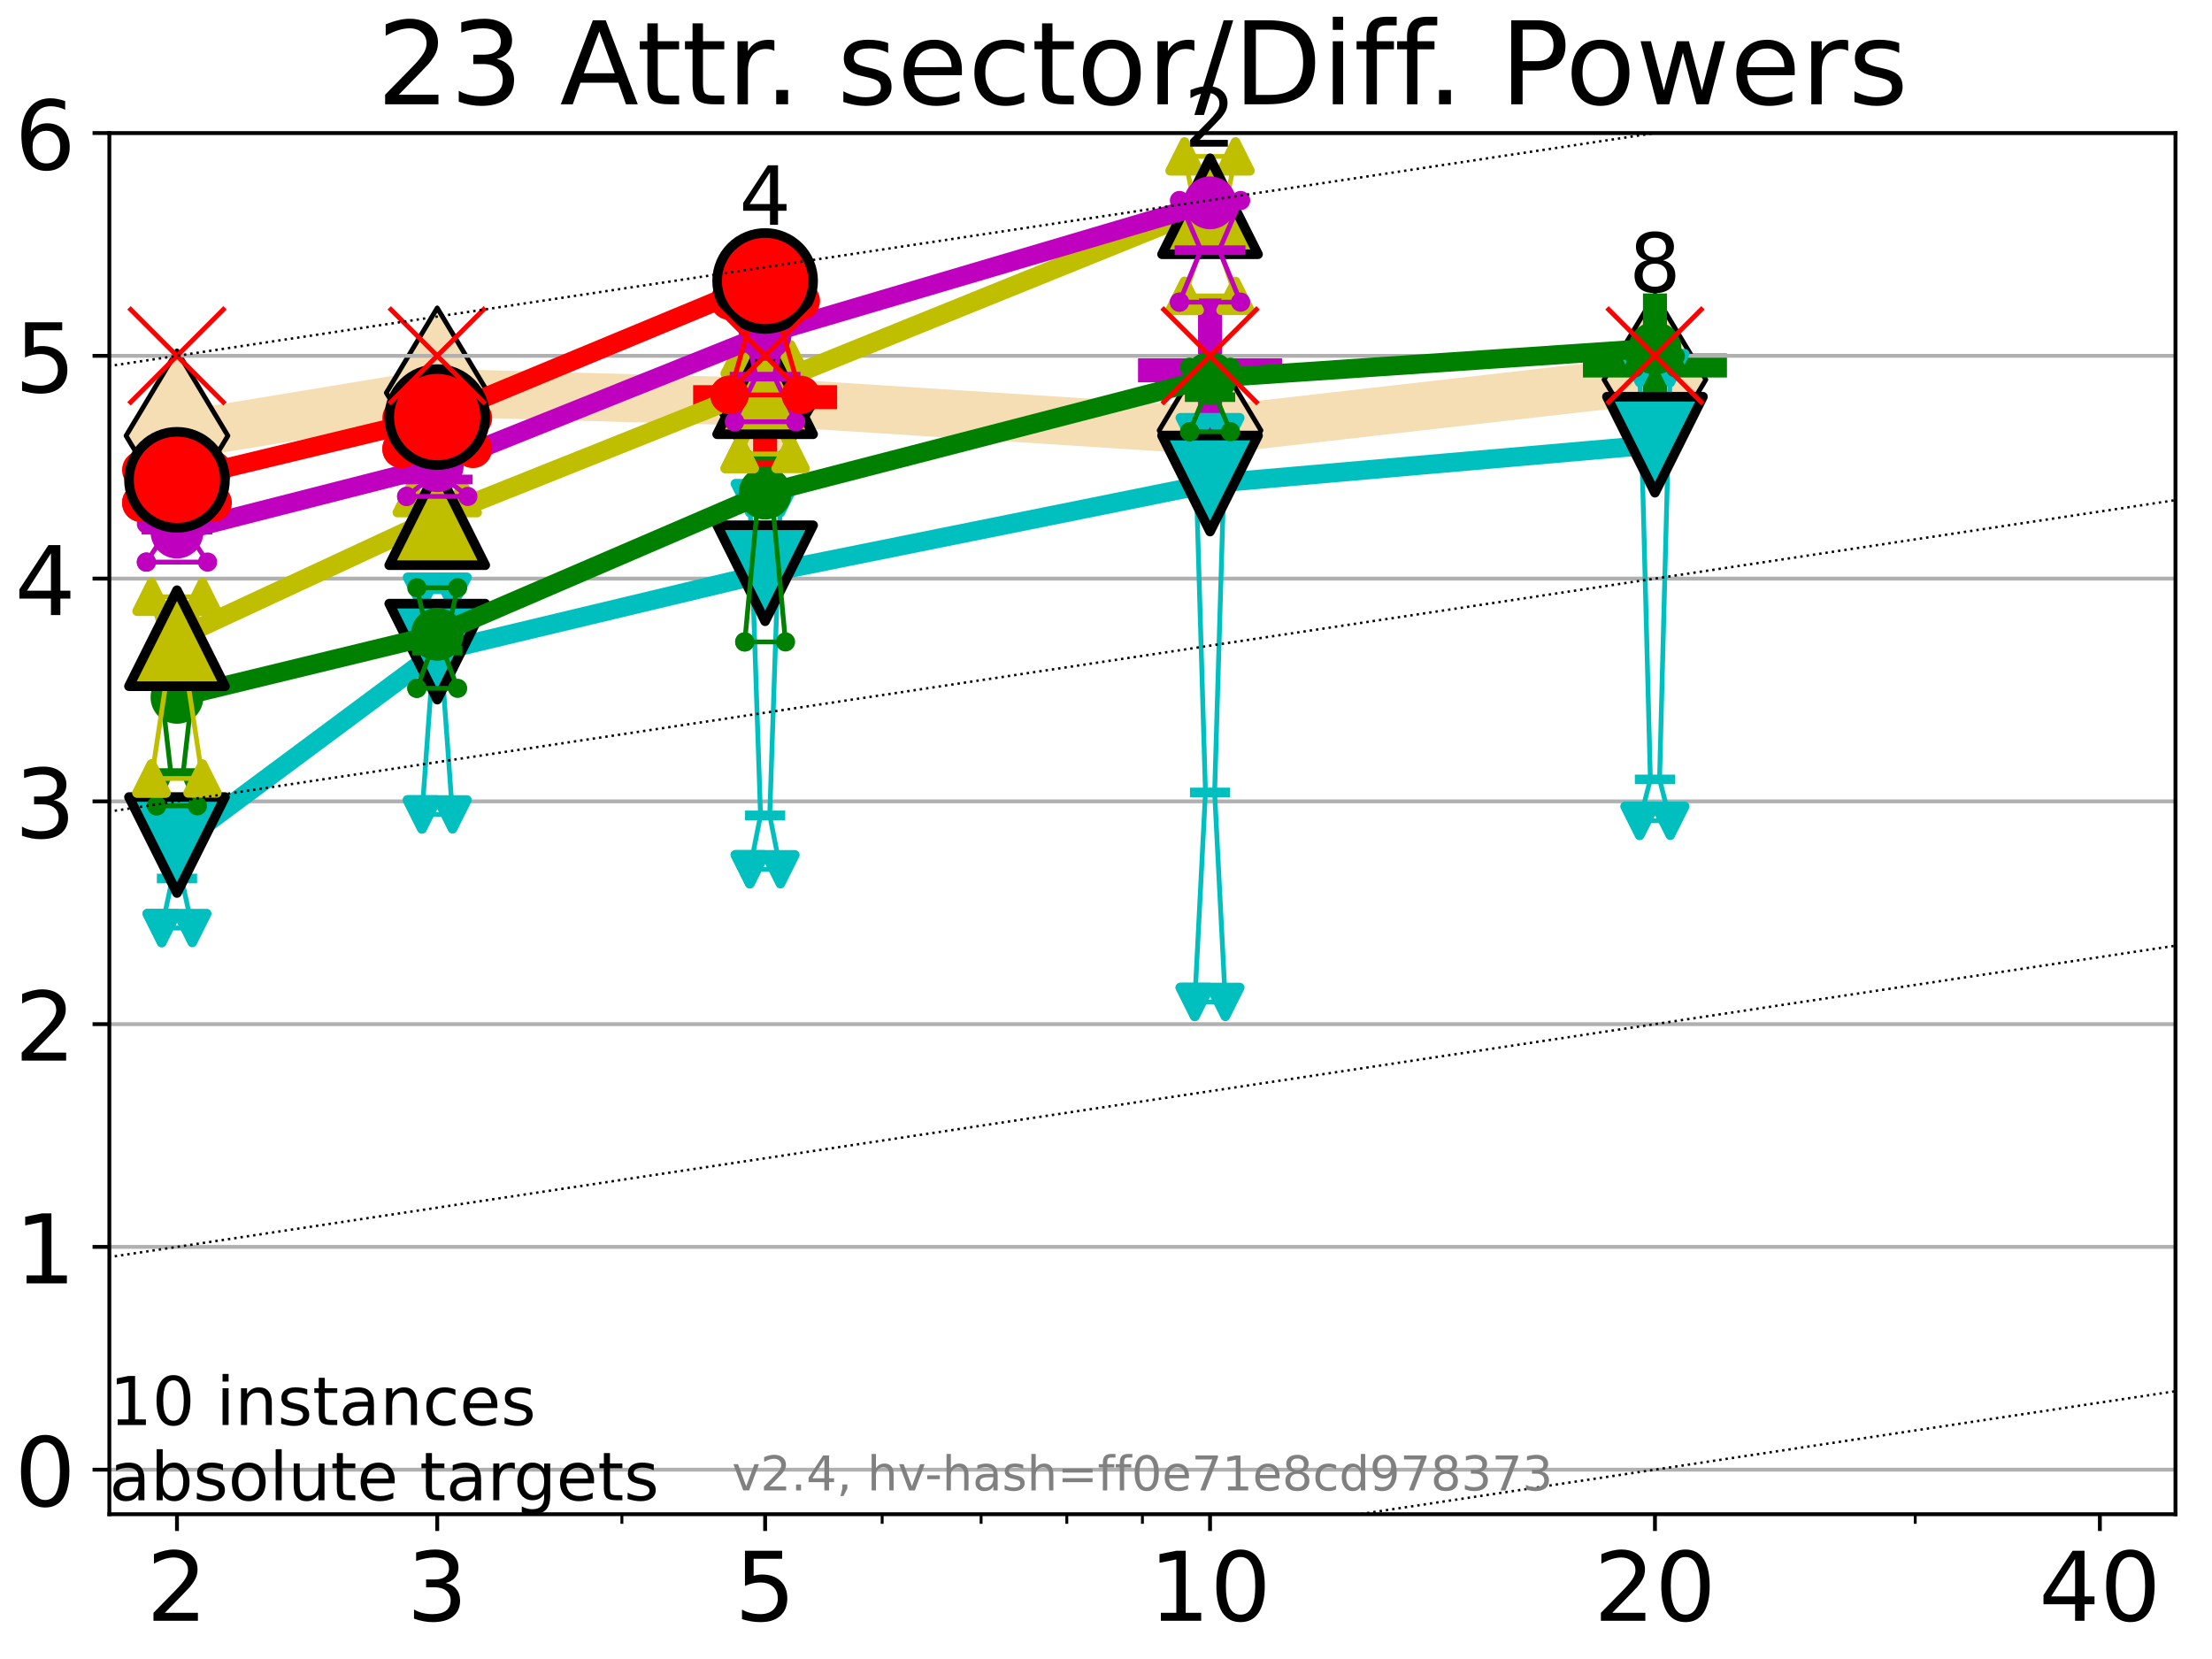 <?xml version="1.0" encoding="utf-8" standalone="no"?>
<!DOCTYPE svg PUBLIC "-//W3C//DTD SVG 1.1//EN"
  "http://www.w3.org/Graphics/SVG/1.1/DTD/svg11.dtd">
<!-- Created with matplotlib (https://matplotlib.org/) -->
<svg height="345.6pt" version="1.1" viewBox="0 0 460.8 345.6" width="460.8pt" xmlns="http://www.w3.org/2000/svg" xmlns:xlink="http://www.w3.org/1999/xlink">
 <defs>
  <style type="text/css">*{stroke-linecap:butt;stroke-linejoin:round;}</style>
 </defs>
 <g id="figure_1">
  <g id="patch_1">
   <path d="M 0 345.6 
L 460.8 345.6 
L 460.8 0 
L 0 0 
z
" style="fill:#ffffff;"/>
  </g>
  <g id="axes_1">
   <g id="patch_2">
    <path d="M 22.78 315.44 
L 453.192 315.44 
L 453.192 27.72 
L 22.78 27.72 
z
" style="fill:#ffffff;"/>
   </g>
   <g id="line2d_1">
    <path clip-path="url(#p4bdea2cf70)" d="M 36.868 90.779 
L 91.085 81.83 
L 159.39 83.718 
L 252.074 89.667 
L 344.758 79.091 
" style="fill:none;stroke:#f5deb3;stroke-linecap:square;stroke-width:10;"/>
    <defs>
     <path d="M -0 17.678 
L 10.607 0 
L 0 -17.678 
L -10.607 -0 
z
" id="mab4e3026c0" style="stroke:#000000;stroke-linejoin:miter;"/>
    </defs>
    <g clip-path="url(#p4bdea2cf70)">
     <use style="fill:#f5deb3;stroke:#000000;stroke-linejoin:miter;" x="36.868" xlink:href="#mab4e3026c0" y="90.779"/>
     <use style="fill:#f5deb3;stroke:#000000;stroke-linejoin:miter;" x="91.085" xlink:href="#mab4e3026c0" y="81.83"/>
     <use style="fill:#f5deb3;stroke:#000000;stroke-linejoin:miter;" x="159.39" xlink:href="#mab4e3026c0" y="83.718"/>
     <use style="fill:#f5deb3;stroke:#000000;stroke-linejoin:miter;" x="252.074" xlink:href="#mab4e3026c0" y="89.667"/>
     <use style="fill:#f5deb3;stroke:#000000;stroke-linejoin:miter;" x="344.758" xlink:href="#mab4e3026c0" y="79.091"/>
    </g>
   </g>
   <g id="line2d_2">
    <defs>
     <path d="M -15 0 
L 15 0 
M 0 15 
L 0 -15 
" id="m39d8392916" style="stroke:#bf00bf;stroke-width:5;"/>
    </defs>
    <g clip-path="url(#p4bdea2cf70)">
     <use style="fill:#bf00bf;stroke:#bf00bf;stroke-width:5;" x="252.074" xlink:href="#m39d8392916" y="77.14"/>
    </g>
   </g>
   <g id="line2d_3">
    <defs>
     <path d="M -15 0 
L 15 0 
M 0 15 
L 0 -15 
" id="m4fe42f6133" style="stroke:#008000;stroke-width:5;"/>
    </defs>
    <g clip-path="url(#p4bdea2cf70)">
     <use style="fill:#008000;stroke:#008000;stroke-width:5;" x="344.758" xlink:href="#m4fe42f6133" y="76.138"/>
    </g>
   </g>
   <g id="line2d_4">
    <defs>
     <path d="M -15 0 
L 15 0 
M 0 15 
L 0 -15 
" id="ma7d13749fb" style="stroke:#ff0000;stroke-width:5;"/>
    </defs>
    <g clip-path="url(#p4bdea2cf70)">
     <use style="fill:#ff0000;stroke:#ff0000;stroke-width:5;" x="159.39" xlink:href="#ma7d13749fb" y="82.744"/>
    </g>
   </g>
   <g id="matplotlib.axis_1">
    <g id="xtick_1">
     <g id="line2d_5">
      <defs>
       <path d="M 0 0 
L 0 3.5 
" id="m9fa01113c9" style="stroke:#000000;stroke-width:0.8;"/>
      </defs>
      <g>
       <use style="stroke:#000000;stroke-width:0.8;" x="36.868" xlink:href="#m9fa01113c9" y="315.44"/>
      </g>
     </g>
     <g id="text_1">
      <!-- 2 -->
      <g transform="translate(30.506 337.637)scale(0.2 -0.2)">
       <defs>
        <path d="M 19.188 8.297 
L 53.609 8.297 
L 53.609 0 
L 7.328 0 
L 7.328 8.297 
Q 12.938 14.109 22.625 23.891 
Q 32.328 33.688 34.812 36.531 
Q 39.547 41.844 41.422 45.531 
Q 43.312 49.219 43.312 52.781 
Q 43.312 58.594 39.234 62.25 
Q 35.156 65.922 28.609 65.922 
Q 23.969 65.922 18.812 64.312 
Q 13.672 62.703 7.812 59.422 
L 7.812 69.391 
Q 13.766 71.781 18.938 73 
Q 24.125 74.219 28.422 74.219 
Q 39.75 74.219 46.484 68.547 
Q 53.219 62.891 53.219 53.422 
Q 53.219 48.922 51.531 44.891 
Q 49.859 40.875 45.406 35.406 
Q 44.188 33.984 37.641 27.219 
Q 31.109 20.453 19.188 8.297 
z
" id="DejaVuSans-50"/>
       </defs>
       <use xlink:href="#DejaVuSans-50"/>
      </g>
     </g>
    </g>
    <g id="xtick_2">
     <g id="line2d_6">
      <g>
       <use style="stroke:#000000;stroke-width:0.8;" x="91.085" xlink:href="#m9fa01113c9" y="315.44"/>
      </g>
     </g>
     <g id="text_2">
      <!-- 3 -->
      <g transform="translate(84.723 337.637)scale(0.2 -0.2)">
       <defs>
        <path d="M 40.578 39.312 
Q 47.656 37.797 51.625 33 
Q 55.609 28.219 55.609 21.188 
Q 55.609 10.406 48.188 4.484 
Q 40.766 -1.422 27.094 -1.422 
Q 22.516 -1.422 17.656 -0.516 
Q 12.797 0.391 7.625 2.203 
L 7.625 11.719 
Q 11.719 9.328 16.594 8.109 
Q 21.484 6.891 26.812 6.891 
Q 36.078 6.891 40.938 10.547 
Q 45.797 14.203 45.797 21.188 
Q 45.797 27.641 41.281 31.266 
Q 36.766 34.906 28.719 34.906 
L 20.219 34.906 
L 20.219 43.016 
L 29.109 43.016 
Q 36.375 43.016 40.234 45.922 
Q 44.094 48.828 44.094 54.297 
Q 44.094 59.906 40.109 62.906 
Q 36.141 65.922 28.719 65.922 
Q 24.656 65.922 20.016 65.031 
Q 15.375 64.156 9.812 62.312 
L 9.812 71.094 
Q 15.438 72.656 20.344 73.438 
Q 25.25 74.219 29.594 74.219 
Q 40.828 74.219 47.359 69.109 
Q 53.906 64.016 53.906 55.328 
Q 53.906 49.266 50.438 45.094 
Q 46.969 40.922 40.578 39.312 
z
" id="DejaVuSans-51"/>
       </defs>
       <use xlink:href="#DejaVuSans-51"/>
      </g>
     </g>
    </g>
    <g id="xtick_3">
     <g id="line2d_7">
      <g>
       <use style="stroke:#000000;stroke-width:0.8;" x="159.39" xlink:href="#m9fa01113c9" y="315.44"/>
      </g>
     </g>
     <g id="text_3">
      <!-- 5 -->
      <g transform="translate(153.028 337.637)scale(0.2 -0.2)">
       <defs>
        <path d="M 10.797 72.906 
L 49.516 72.906 
L 49.516 64.594 
L 19.828 64.594 
L 19.828 46.734 
Q 21.969 47.469 24.109 47.828 
Q 26.266 48.188 28.422 48.188 
Q 40.625 48.188 47.75 41.5 
Q 54.891 34.812 54.891 23.391 
Q 54.891 11.625 47.562 5.094 
Q 40.234 -1.422 26.906 -1.422 
Q 22.312 -1.422 17.547 -0.641 
Q 12.797 0.141 7.719 1.703 
L 7.719 11.625 
Q 12.109 9.234 16.797 8.062 
Q 21.484 6.891 26.703 6.891 
Q 35.156 6.891 40.078 11.328 
Q 45.016 15.766 45.016 23.391 
Q 45.016 31 40.078 35.438 
Q 35.156 39.891 26.703 39.891 
Q 22.75 39.891 18.812 39.016 
Q 14.891 38.141 10.797 36.281 
z
" id="DejaVuSans-53"/>
       </defs>
       <use xlink:href="#DejaVuSans-53"/>
      </g>
     </g>
    </g>
    <g id="xtick_4">
     <g id="line2d_8">
      <g>
       <use style="stroke:#000000;stroke-width:0.8;" x="252.074" xlink:href="#m9fa01113c9" y="315.44"/>
      </g>
     </g>
     <g id="text_4">
      <!-- 10 -->
      <g transform="translate(239.349 337.637)scale(0.2 -0.2)">
       <defs>
        <path d="M 12.406 8.297 
L 28.516 8.297 
L 28.516 63.922 
L 10.984 60.406 
L 10.984 69.391 
L 28.422 72.906 
L 38.281 72.906 
L 38.281 8.297 
L 54.391 8.297 
L 54.391 0 
L 12.406 0 
z
" id="DejaVuSans-49"/>
        <path d="M 31.781 66.406 
Q 24.172 66.406 20.328 58.906 
Q 16.5 51.422 16.5 36.375 
Q 16.5 21.391 20.328 13.891 
Q 24.172 6.391 31.781 6.391 
Q 39.453 6.391 43.281 13.891 
Q 47.125 21.391 47.125 36.375 
Q 47.125 51.422 43.281 58.906 
Q 39.453 66.406 31.781 66.406 
z
M 31.781 74.219 
Q 44.047 74.219 50.516 64.516 
Q 56.984 54.828 56.984 36.375 
Q 56.984 17.969 50.516 8.266 
Q 44.047 -1.422 31.781 -1.422 
Q 19.531 -1.422 13.062 8.266 
Q 6.594 17.969 6.594 36.375 
Q 6.594 54.828 13.062 64.516 
Q 19.531 74.219 31.781 74.219 
z
" id="DejaVuSans-48"/>
       </defs>
       <use xlink:href="#DejaVuSans-49"/>
       <use x="63.623" xlink:href="#DejaVuSans-48"/>
      </g>
     </g>
    </g>
    <g id="xtick_5">
     <g id="line2d_9">
      <g>
       <use style="stroke:#000000;stroke-width:0.8;" x="344.758" xlink:href="#m9fa01113c9" y="315.44"/>
      </g>
     </g>
     <g id="text_5">
      <!-- 20 -->
      <g transform="translate(332.033 337.637)scale(0.2 -0.2)">
       <use xlink:href="#DejaVuSans-50"/>
       <use x="63.623" xlink:href="#DejaVuSans-48"/>
      </g>
     </g>
    </g>
    <g id="xtick_6">
     <g id="line2d_10">
      <g>
       <use style="stroke:#000000;stroke-width:0.8;" x="437.443" xlink:href="#m9fa01113c9" y="315.44"/>
      </g>
     </g>
     <g id="text_6">
      <!-- 40 -->
      <g transform="translate(424.718 337.637)scale(0.2 -0.2)">
       <defs>
        <path d="M 37.797 64.312 
L 12.891 25.391 
L 37.797 25.391 
z
M 35.203 72.906 
L 47.609 72.906 
L 47.609 25.391 
L 58.016 25.391 
L 58.016 17.188 
L 47.609 17.188 
L 47.609 0 
L 37.797 0 
L 37.797 17.188 
L 4.891 17.188 
L 4.891 26.703 
z
" id="DejaVuSans-52"/>
       </defs>
       <use xlink:href="#DejaVuSans-52"/>
       <use x="63.623" xlink:href="#DejaVuSans-48"/>
      </g>
     </g>
    </g>
    <g id="xtick_7">
     <g id="line2d_11">
      <defs>
       <path d="M 0 0 
L 0 2 
" id="m4fbb18ec12" style="stroke:#000000;stroke-width:0.6;"/>
      </defs>
      <g>
       <use style="stroke:#000000;stroke-width:0.6;" x="129.552" xlink:href="#m4fbb18ec12" y="315.44"/>
      </g>
     </g>
    </g>
    <g id="xtick_8">
     <g id="line2d_12">
      <g>
       <use style="stroke:#000000;stroke-width:0.6;" x="183.769" xlink:href="#m4fbb18ec12" y="315.44"/>
      </g>
     </g>
    </g>
    <g id="xtick_9">
     <g id="line2d_13">
      <g>
       <use style="stroke:#000000;stroke-width:0.6;" x="204.381" xlink:href="#m4fbb18ec12" y="315.44"/>
      </g>
     </g>
    </g>
    <g id="xtick_10">
     <g id="line2d_14">
      <g>
       <use style="stroke:#000000;stroke-width:0.6;" x="222.237" xlink:href="#m4fbb18ec12" y="315.44"/>
      </g>
     </g>
    </g>
    <g id="xtick_11">
     <g id="line2d_15">
      <g>
       <use style="stroke:#000000;stroke-width:0.6;" x="237.986" xlink:href="#m4fbb18ec12" y="315.44"/>
      </g>
     </g>
    </g>
    <g id="xtick_12">
     <g id="line2d_16">
      <g>
       <use style="stroke:#000000;stroke-width:0.6;" x="398.975" xlink:href="#m4fbb18ec12" y="315.44"/>
      </g>
     </g>
    </g>
   </g>
   <g id="matplotlib.axis_2">
    <g id="ytick_1">
     <g id="line2d_17">
      <path clip-path="url(#p4bdea2cf70)" d="M 22.78 306.159 
L 453.192 306.159 
" style="fill:none;stroke:#b0b0b0;stroke-linecap:square;stroke-width:0.8;"/>
     </g>
     <g id="line2d_18">
      <defs>
       <path d="M 0 0 
L -3.5 0 
" id="mc9f6ed26cd" style="stroke:#000000;stroke-width:0.8;"/>
      </defs>
      <g>
       <use style="stroke:#000000;stroke-width:0.8;" x="22.78" xlink:href="#mc9f6ed26cd" y="306.159"/>
      </g>
     </g>
     <g id="text_7">
      <!-- 0 -->
      <g transform="translate(3.055 313.757)scale(0.2 -0.2)">
       <use xlink:href="#DejaVuSans-48"/>
      </g>
     </g>
    </g>
    <g id="ytick_2">
     <g id="line2d_19">
      <path clip-path="url(#p4bdea2cf70)" d="M 22.78 259.752 
L 453.192 259.752 
" style="fill:none;stroke:#b0b0b0;stroke-linecap:square;stroke-width:0.8;"/>
     </g>
     <g id="line2d_20">
      <g>
       <use style="stroke:#000000;stroke-width:0.8;" x="22.78" xlink:href="#mc9f6ed26cd" y="259.752"/>
      </g>
     </g>
     <g id="text_8">
      <!-- 1 -->
      <g transform="translate(3.055 267.351)scale(0.2 -0.2)">
       <use xlink:href="#DejaVuSans-49"/>
      </g>
     </g>
    </g>
    <g id="ytick_3">
     <g id="line2d_21">
      <path clip-path="url(#p4bdea2cf70)" d="M 22.78 213.346 
L 453.192 213.346 
" style="fill:none;stroke:#b0b0b0;stroke-linecap:square;stroke-width:0.8;"/>
     </g>
     <g id="line2d_22">
      <g>
       <use style="stroke:#000000;stroke-width:0.8;" x="22.78" xlink:href="#mc9f6ed26cd" y="213.346"/>
      </g>
     </g>
     <g id="text_9">
      <!-- 2 -->
      <g transform="translate(3.055 220.944)scale(0.2 -0.2)">
       <use xlink:href="#DejaVuSans-50"/>
      </g>
     </g>
    </g>
    <g id="ytick_4">
     <g id="line2d_23">
      <path clip-path="url(#p4bdea2cf70)" d="M 22.78 166.939 
L 453.192 166.939 
" style="fill:none;stroke:#b0b0b0;stroke-linecap:square;stroke-width:0.8;"/>
     </g>
     <g id="line2d_24">
      <g>
       <use style="stroke:#000000;stroke-width:0.8;" x="22.78" xlink:href="#mc9f6ed26cd" y="166.939"/>
      </g>
     </g>
     <g id="text_10">
      <!-- 3 -->
      <g transform="translate(3.055 174.538)scale(0.2 -0.2)">
       <use xlink:href="#DejaVuSans-51"/>
      </g>
     </g>
    </g>
    <g id="ytick_5">
     <g id="line2d_25">
      <path clip-path="url(#p4bdea2cf70)" d="M 22.78 120.533 
L 453.192 120.533 
" style="fill:none;stroke:#b0b0b0;stroke-linecap:square;stroke-width:0.8;"/>
     </g>
     <g id="line2d_26">
      <g>
       <use style="stroke:#000000;stroke-width:0.8;" x="22.78" xlink:href="#mc9f6ed26cd" y="120.533"/>
      </g>
     </g>
     <g id="text_11">
      <!-- 4 -->
      <g transform="translate(3.055 128.131)scale(0.2 -0.2)">
       <use xlink:href="#DejaVuSans-52"/>
      </g>
     </g>
    </g>
    <g id="ytick_6">
     <g id="line2d_27">
      <path clip-path="url(#p4bdea2cf70)" d="M 22.78 74.126 
L 453.192 74.126 
" style="fill:none;stroke:#b0b0b0;stroke-linecap:square;stroke-width:0.8;"/>
     </g>
     <g id="line2d_28">
      <g>
       <use style="stroke:#000000;stroke-width:0.8;" x="22.78" xlink:href="#mc9f6ed26cd" y="74.126"/>
      </g>
     </g>
     <g id="text_12">
      <!-- 5 -->
      <g transform="translate(3.055 81.725)scale(0.2 -0.2)">
       <use xlink:href="#DejaVuSans-53"/>
      </g>
     </g>
    </g>
    <g id="ytick_7">
     <g id="line2d_29">
      <path clip-path="url(#p4bdea2cf70)" d="M 22.78 27.72 
L 453.192 27.72 
" style="fill:none;stroke:#b0b0b0;stroke-linecap:square;stroke-width:0.8;"/>
     </g>
     <g id="line2d_30">
      <g>
       <use style="stroke:#000000;stroke-width:0.8;" x="22.78" xlink:href="#mc9f6ed26cd" y="27.72"/>
      </g>
     </g>
     <g id="text_13">
      <!-- 6 -->
      <g transform="translate(3.055 35.318)scale(0.2 -0.2)">
       <defs>
        <path d="M 33.016 40.375 
Q 26.375 40.375 22.484 35.828 
Q 18.609 31.297 18.609 23.391 
Q 18.609 15.531 22.484 10.953 
Q 26.375 6.391 33.016 6.391 
Q 39.656 6.391 43.531 10.953 
Q 47.406 15.531 47.406 23.391 
Q 47.406 31.297 43.531 35.828 
Q 39.656 40.375 33.016 40.375 
z
M 52.594 71.297 
L 52.594 62.312 
Q 48.875 64.062 45.094 64.984 
Q 41.312 65.922 37.594 65.922 
Q 27.828 65.922 22.672 59.328 
Q 17.531 52.734 16.797 39.406 
Q 19.672 43.656 24.016 45.922 
Q 28.375 48.188 33.594 48.188 
Q 44.578 48.188 50.953 41.516 
Q 57.328 34.859 57.328 23.391 
Q 57.328 12.156 50.688 5.359 
Q 44.047 -1.422 33.016 -1.422 
Q 20.359 -1.422 13.672 8.266 
Q 6.984 17.969 6.984 36.375 
Q 6.984 53.656 15.188 63.938 
Q 23.391 74.219 37.203 74.219 
Q 40.922 74.219 44.703 73.484 
Q 48.484 72.75 52.594 71.297 
z
" id="DejaVuSans-54"/>
       </defs>
       <use xlink:href="#DejaVuSans-54"/>
      </g>
     </g>
    </g>
   </g>
   <g id="line2d_31">
    <path clip-path="url(#p4bdea2cf70)" d="M 33.682 193.328 
L 35.912 183.01 
L 33.682 171 
L 40.054 171 
L 37.824 183.01 
L 40.054 193.328 
L 33.682 193.328 
" style="fill:none;stroke:#00bfbf;stroke-linecap:square;"/>
   </g>
   <g id="line2d_32">
    <path clip-path="url(#p4bdea2cf70)" d="M 33.682 193.328 
L 40.054 193.328 
L 40.054 171 
L 33.682 171 
L 33.682 193.328 
" style="fill:none;"/>
    <defs>
     <path d="M -0 3 
L 3 -3 
L -3 -3 
z
" id="mbbbac1976c" style="stroke:#00bfbf;stroke-linejoin:miter;stroke-width:2;"/>
    </defs>
    <g clip-path="url(#p4bdea2cf70)">
     <use style="fill:#00bfbf;stroke:#00bfbf;stroke-linejoin:miter;stroke-width:2;" x="33.682" xlink:href="#mbbbac1976c" y="193.328"/>
     <use style="fill:#00bfbf;stroke:#00bfbf;stroke-linejoin:miter;stroke-width:2;" x="40.054" xlink:href="#mbbbac1976c" y="193.328"/>
     <use style="fill:#00bfbf;stroke:#00bfbf;stroke-linejoin:miter;stroke-width:2;" x="40.054" xlink:href="#mbbbac1976c" y="171"/>
     <use style="fill:#00bfbf;stroke:#00bfbf;stroke-linejoin:miter;stroke-width:2;" x="33.682" xlink:href="#mbbbac1976c" y="171"/>
     <use style="fill:#00bfbf;stroke:#00bfbf;stroke-linejoin:miter;stroke-width:2;" x="33.682" xlink:href="#mbbbac1976c" y="193.328"/>
    </g>
   </g>
   <g id="line2d_33">
    <path clip-path="url(#p4bdea2cf70)" d="M 33.682 183.01 
L 40.054 183.01 
" style="fill:none;stroke:#00bfbf;stroke-linecap:square;stroke-width:2;"/>
   </g>
   <g id="line2d_34">
    <path clip-path="url(#p4bdea2cf70)" d="M 87.899 169.654 
L 90.129 138.771 
L 87.899 123.26 
L 94.271 123.26 
L 92.041 138.771 
L 94.271 169.654 
L 87.899 169.654 
" style="fill:none;stroke:#00bfbf;stroke-linecap:square;"/>
   </g>
   <g id="line2d_35">
    <path clip-path="url(#p4bdea2cf70)" d="M 87.899 169.654 
L 94.271 169.654 
L 94.271 123.26 
L 87.899 123.26 
L 87.899 169.654 
" style="fill:none;"/>
    <g clip-path="url(#p4bdea2cf70)">
     <use style="fill:#00bfbf;stroke:#00bfbf;stroke-linejoin:miter;stroke-width:2;" x="87.899" xlink:href="#mbbbac1976c" y="169.654"/>
     <use style="fill:#00bfbf;stroke:#00bfbf;stroke-linejoin:miter;stroke-width:2;" x="94.271" xlink:href="#mbbbac1976c" y="169.654"/>
     <use style="fill:#00bfbf;stroke:#00bfbf;stroke-linejoin:miter;stroke-width:2;" x="94.271" xlink:href="#mbbbac1976c" y="123.26"/>
     <use style="fill:#00bfbf;stroke:#00bfbf;stroke-linejoin:miter;stroke-width:2;" x="87.899" xlink:href="#mbbbac1976c" y="123.26"/>
     <use style="fill:#00bfbf;stroke:#00bfbf;stroke-linejoin:miter;stroke-width:2;" x="87.899" xlink:href="#mbbbac1976c" y="169.654"/>
    </g>
   </g>
   <g id="line2d_36">
    <path clip-path="url(#p4bdea2cf70)" d="M 87.899 138.771 
L 94.271 138.771 
" style="fill:none;stroke:#00bfbf;stroke-linecap:square;stroke-width:2;"/>
   </g>
   <g id="line2d_37">
    <path clip-path="url(#p4bdea2cf70)" d="M 156.204 181.087 
L 158.434 169.862 
L 156.204 103.766 
L 162.576 103.766 
L 160.346 169.862 
L 162.576 181.087 
L 156.204 181.087 
" style="fill:none;stroke:#00bfbf;stroke-linecap:square;"/>
   </g>
   <g id="line2d_38">
    <path clip-path="url(#p4bdea2cf70)" d="M 156.204 181.087 
L 162.576 181.087 
L 162.576 103.766 
L 156.204 103.766 
L 156.204 181.087 
" style="fill:none;"/>
    <g clip-path="url(#p4bdea2cf70)">
     <use style="fill:#00bfbf;stroke:#00bfbf;stroke-linejoin:miter;stroke-width:2;" x="156.204" xlink:href="#mbbbac1976c" y="181.087"/>
     <use style="fill:#00bfbf;stroke:#00bfbf;stroke-linejoin:miter;stroke-width:2;" x="162.576" xlink:href="#mbbbac1976c" y="181.087"/>
     <use style="fill:#00bfbf;stroke:#00bfbf;stroke-linejoin:miter;stroke-width:2;" x="162.576" xlink:href="#mbbbac1976c" y="103.766"/>
     <use style="fill:#00bfbf;stroke:#00bfbf;stroke-linejoin:miter;stroke-width:2;" x="156.204" xlink:href="#mbbbac1976c" y="103.766"/>
     <use style="fill:#00bfbf;stroke:#00bfbf;stroke-linejoin:miter;stroke-width:2;" x="156.204" xlink:href="#mbbbac1976c" y="181.087"/>
    </g>
   </g>
   <g id="line2d_39">
    <path clip-path="url(#p4bdea2cf70)" d="M 156.204 169.862 
L 162.576 169.862 
" style="fill:none;stroke:#00bfbf;stroke-linecap:square;stroke-width:2;"/>
   </g>
   <g id="line2d_40">
    <path clip-path="url(#p4bdea2cf70)" d="M 248.888 208.72 
L 251.118 165.085 
L 248.888 90.031 
L 255.26 90.031 
L 253.03 165.085 
L 255.26 208.72 
L 248.888 208.72 
" style="fill:none;stroke:#00bfbf;stroke-linecap:square;"/>
   </g>
   <g id="line2d_41">
    <path clip-path="url(#p4bdea2cf70)" d="M 248.888 208.72 
L 255.26 208.72 
L 255.26 90.031 
L 248.888 90.031 
L 248.888 208.72 
" style="fill:none;"/>
    <g clip-path="url(#p4bdea2cf70)">
     <use style="fill:#00bfbf;stroke:#00bfbf;stroke-linejoin:miter;stroke-width:2;" x="248.888" xlink:href="#mbbbac1976c" y="208.72"/>
     <use style="fill:#00bfbf;stroke:#00bfbf;stroke-linejoin:miter;stroke-width:2;" x="255.26" xlink:href="#mbbbac1976c" y="208.72"/>
     <use style="fill:#00bfbf;stroke:#00bfbf;stroke-linejoin:miter;stroke-width:2;" x="255.26" xlink:href="#mbbbac1976c" y="90.031"/>
     <use style="fill:#00bfbf;stroke:#00bfbf;stroke-linejoin:miter;stroke-width:2;" x="248.888" xlink:href="#mbbbac1976c" y="90.031"/>
     <use style="fill:#00bfbf;stroke:#00bfbf;stroke-linejoin:miter;stroke-width:2;" x="248.888" xlink:href="#mbbbac1976c" y="208.72"/>
    </g>
   </g>
   <g id="line2d_42">
    <path clip-path="url(#p4bdea2cf70)" d="M 248.888 165.085 
L 255.26 165.085 
" style="fill:none;stroke:#00bfbf;stroke-linecap:square;stroke-width:2;"/>
   </g>
   <g id="line2d_43">
    <path clip-path="url(#p4bdea2cf70)" d="M 341.572 170.982 
L 343.803 162.362 
L 341.572 76.681 
L 347.945 76.681 
L 345.714 162.362 
L 347.945 170.982 
L 341.572 170.982 
" style="fill:none;stroke:#00bfbf;stroke-linecap:square;"/>
   </g>
   <g id="line2d_44">
    <path clip-path="url(#p4bdea2cf70)" d="M 341.572 170.982 
L 347.945 170.982 
L 347.945 76.681 
L 341.572 76.681 
L 341.572 170.982 
" style="fill:none;"/>
    <g clip-path="url(#p4bdea2cf70)">
     <use style="fill:#00bfbf;stroke:#00bfbf;stroke-linejoin:miter;stroke-width:2;" x="341.572" xlink:href="#mbbbac1976c" y="170.982"/>
     <use style="fill:#00bfbf;stroke:#00bfbf;stroke-linejoin:miter;stroke-width:2;" x="347.945" xlink:href="#mbbbac1976c" y="170.982"/>
     <use style="fill:#00bfbf;stroke:#00bfbf;stroke-linejoin:miter;stroke-width:2;" x="347.945" xlink:href="#mbbbac1976c" y="76.681"/>
     <use style="fill:#00bfbf;stroke:#00bfbf;stroke-linejoin:miter;stroke-width:2;" x="341.572" xlink:href="#mbbbac1976c" y="76.681"/>
     <use style="fill:#00bfbf;stroke:#00bfbf;stroke-linejoin:miter;stroke-width:2;" x="341.572" xlink:href="#mbbbac1976c" y="170.982"/>
    </g>
   </g>
   <g id="line2d_45">
    <path clip-path="url(#p4bdea2cf70)" d="M 341.572 162.362 
L 347.945 162.362 
" style="fill:none;stroke:#00bfbf;stroke-linecap:square;stroke-width:2;"/>
   </g>
   <g id="line2d_46">
    <path clip-path="url(#p4bdea2cf70)" d="M 36.868 176.036 
L 91.085 135.746 
" style="fill:none;stroke:#00bfbf;stroke-linecap:square;stroke-width:4;"/>
   </g>
   <g id="line2d_47">
    <path clip-path="url(#p4bdea2cf70)" d="M 91.085 135.746 
L 159.39 119.419 
" style="fill:none;stroke:#00bfbf;stroke-linecap:square;stroke-width:4;"/>
   </g>
   <g id="line2d_48">
    <path clip-path="url(#p4bdea2cf70)" d="M 159.39 119.419 
L 252.074 100.733 
" style="fill:none;stroke:#00bfbf;stroke-linecap:square;stroke-width:4;"/>
   </g>
   <g id="line2d_49">
    <path clip-path="url(#p4bdea2cf70)" d="M 252.074 100.733 
L 344.758 92.642 
" style="fill:none;stroke:#00bfbf;stroke-linecap:square;stroke-width:4;"/>
   </g>
   <g id="line2d_50">
    <path clip-path="url(#p4bdea2cf70)" d="M 36.868 176.036 
L 91.085 135.746 
L 159.39 119.419 
L 252.074 100.733 
L 344.758 92.642 
" style="fill:none;"/>
    <defs>
     <path d="M -0 10 
L 10 -10 
L -10 -10 
z
" id="mb7ddbfd6fc" style="stroke:#000000;stroke-linejoin:miter;stroke-width:2;"/>
    </defs>
    <g clip-path="url(#p4bdea2cf70)">
     <use style="fill:#00bfbf;stroke:#000000;stroke-linejoin:miter;stroke-width:2;" x="36.868" xlink:href="#mb7ddbfd6fc" y="176.036"/>
     <use style="fill:#00bfbf;stroke:#000000;stroke-linejoin:miter;stroke-width:2;" x="91.085" xlink:href="#mb7ddbfd6fc" y="135.746"/>
     <use style="fill:#00bfbf;stroke:#000000;stroke-linejoin:miter;stroke-width:2;" x="159.39" xlink:href="#mb7ddbfd6fc" y="119.419"/>
     <use style="fill:#00bfbf;stroke:#000000;stroke-linejoin:miter;stroke-width:2;" x="252.074" xlink:href="#mb7ddbfd6fc" y="100.733"/>
     <use style="fill:#00bfbf;stroke:#000000;stroke-linejoin:miter;stroke-width:2;" x="344.758" xlink:href="#mb7ddbfd6fc" y="92.642"/>
    </g>
   </g>
   <g id="line2d_51">
    <path clip-path="url(#p4bdea2cf70)" d="M 32.62 167.867 
L 35.594 161.037 
L 32.62 135.079 
L 41.116 135.079 
L 38.143 161.037 
L 41.116 167.867 
L 32.62 167.867 
" style="fill:none;stroke:#008000;stroke-linecap:square;"/>
   </g>
   <g id="line2d_52">
    <path clip-path="url(#p4bdea2cf70)" d="M 32.62 167.867 
L 41.116 167.867 
L 41.116 135.079 
L 32.62 135.079 
L 32.62 167.867 
" style="fill:none;"/>
    <defs>
     <path d="M 0 1.5 
C 0.398 1.5 0.779 1.342 1.061 1.061 
C 1.342 0.779 1.5 0.398 1.5 0 
C 1.5 -0.398 1.342 -0.779 1.061 -1.061 
C 0.779 -1.342 0.398 -1.5 0 -1.5 
C -0.398 -1.5 -0.779 -1.342 -1.061 -1.061 
C -1.342 -0.779 -1.5 -0.398 -1.5 0 
C -1.5 0.398 -1.342 0.779 -1.061 1.061 
C -0.779 1.342 -0.398 1.5 0 1.5 
z
" id="mbd191a9c86" style="stroke:#008000;"/>
    </defs>
    <g clip-path="url(#p4bdea2cf70)">
     <use style="fill:#008000;stroke:#008000;" x="32.62" xlink:href="#mbd191a9c86" y="167.867"/>
     <use style="fill:#008000;stroke:#008000;" x="41.116" xlink:href="#mbd191a9c86" y="167.867"/>
     <use style="fill:#008000;stroke:#008000;" x="41.116" xlink:href="#mbd191a9c86" y="135.079"/>
     <use style="fill:#008000;stroke:#008000;" x="32.62" xlink:href="#mbd191a9c86" y="135.079"/>
     <use style="fill:#008000;stroke:#008000;" x="32.62" xlink:href="#mbd191a9c86" y="167.867"/>
    </g>
   </g>
   <g id="line2d_53">
    <path clip-path="url(#p4bdea2cf70)" d="M 32.62 161.037 
L 41.116 161.037 
" style="fill:none;stroke:#008000;stroke-linecap:square;stroke-width:2;"/>
   </g>
   <g id="line2d_54">
    <path clip-path="url(#p4bdea2cf70)" d="M 86.837 143.39 
L 89.811 135.527 
L 86.837 122.437 
L 95.333 122.437 
L 92.359 135.527 
L 95.333 143.39 
L 86.837 143.39 
" style="fill:none;stroke:#008000;stroke-linecap:square;"/>
   </g>
   <g id="line2d_55">
    <path clip-path="url(#p4bdea2cf70)" d="M 86.837 143.39 
L 95.333 143.39 
L 95.333 122.437 
L 86.837 122.437 
L 86.837 143.39 
" style="fill:none;"/>
    <g clip-path="url(#p4bdea2cf70)">
     <use style="fill:#008000;stroke:#008000;" x="86.837" xlink:href="#mbd191a9c86" y="143.39"/>
     <use style="fill:#008000;stroke:#008000;" x="95.333" xlink:href="#mbd191a9c86" y="143.39"/>
     <use style="fill:#008000;stroke:#008000;" x="95.333" xlink:href="#mbd191a9c86" y="122.437"/>
     <use style="fill:#008000;stroke:#008000;" x="86.837" xlink:href="#mbd191a9c86" y="122.437"/>
     <use style="fill:#008000;stroke:#008000;" x="86.837" xlink:href="#mbd191a9c86" y="143.39"/>
    </g>
   </g>
   <g id="line2d_56">
    <path clip-path="url(#p4bdea2cf70)" d="M 86.837 135.527 
L 95.333 135.527 
" style="fill:none;stroke:#008000;stroke-linecap:square;stroke-width:2;"/>
   </g>
   <g id="line2d_57">
    <path clip-path="url(#p4bdea2cf70)" d="M 155.142 133.724 
L 158.116 101.941 
L 155.142 95.427 
L 163.638 95.427 
L 160.665 101.941 
L 163.638 133.724 
L 155.142 133.724 
" style="fill:none;stroke:#008000;stroke-linecap:square;"/>
   </g>
   <g id="line2d_58">
    <path clip-path="url(#p4bdea2cf70)" d="M 155.142 133.724 
L 163.638 133.724 
L 163.638 95.427 
L 155.142 95.427 
L 155.142 133.724 
" style="fill:none;"/>
    <g clip-path="url(#p4bdea2cf70)">
     <use style="fill:#008000;stroke:#008000;" x="155.142" xlink:href="#mbd191a9c86" y="133.724"/>
     <use style="fill:#008000;stroke:#008000;" x="163.638" xlink:href="#mbd191a9c86" y="133.724"/>
     <use style="fill:#008000;stroke:#008000;" x="163.638" xlink:href="#mbd191a9c86" y="95.427"/>
     <use style="fill:#008000;stroke:#008000;" x="155.142" xlink:href="#mbd191a9c86" y="95.427"/>
     <use style="fill:#008000;stroke:#008000;" x="155.142" xlink:href="#mbd191a9c86" y="133.724"/>
    </g>
   </g>
   <g id="line2d_59">
    <path clip-path="url(#p4bdea2cf70)" d="M 155.142 101.941 
L 163.638 101.941 
" style="fill:none;stroke:#008000;stroke-linecap:square;stroke-width:2;"/>
   </g>
   <g id="line2d_60">
    <path clip-path="url(#p4bdea2cf70)" d="M 247.826 89.934 
L 250.8 82.73 
L 247.826 76.499 
L 256.322 76.499 
L 253.349 82.73 
L 256.322 89.934 
L 247.826 89.934 
" style="fill:none;stroke:#008000;stroke-linecap:square;"/>
   </g>
   <g id="line2d_61">
    <path clip-path="url(#p4bdea2cf70)" d="M 247.826 89.934 
L 256.322 89.934 
L 256.322 76.499 
L 247.826 76.499 
L 247.826 89.934 
" style="fill:none;"/>
    <g clip-path="url(#p4bdea2cf70)">
     <use style="fill:#008000;stroke:#008000;" x="247.826" xlink:href="#mbd191a9c86" y="89.934"/>
     <use style="fill:#008000;stroke:#008000;" x="256.322" xlink:href="#mbd191a9c86" y="89.934"/>
     <use style="fill:#008000;stroke:#008000;" x="256.322" xlink:href="#mbd191a9c86" y="76.499"/>
     <use style="fill:#008000;stroke:#008000;" x="247.826" xlink:href="#mbd191a9c86" y="76.499"/>
     <use style="fill:#008000;stroke:#008000;" x="247.826" xlink:href="#mbd191a9c86" y="89.934"/>
    </g>
   </g>
   <g id="line2d_62">
    <path clip-path="url(#p4bdea2cf70)" d="M 247.826 82.73 
L 256.322 82.73 
" style="fill:none;stroke:#008000;stroke-linecap:square;stroke-width:2;"/>
   </g>
   <g id="line2d_63">
    <path clip-path="url(#p4bdea2cf70)" d="M 340.51 76.625 
L 343.484 75.232 
L 340.51 74.186 
L 349.007 74.186 
L 346.033 75.232 
L 349.007 76.625 
L 340.51 76.625 
" style="fill:none;stroke:#008000;stroke-linecap:square;"/>
   </g>
   <g id="line2d_64">
    <path clip-path="url(#p4bdea2cf70)" d="M 340.51 76.625 
L 349.007 76.625 
L 349.007 74.186 
L 340.51 74.186 
L 340.51 76.625 
" style="fill:none;"/>
    <g clip-path="url(#p4bdea2cf70)">
     <use style="fill:#008000;stroke:#008000;" x="340.51" xlink:href="#mbd191a9c86" y="76.625"/>
     <use style="fill:#008000;stroke:#008000;" x="349.007" xlink:href="#mbd191a9c86" y="76.625"/>
     <use style="fill:#008000;stroke:#008000;" x="349.007" xlink:href="#mbd191a9c86" y="74.186"/>
     <use style="fill:#008000;stroke:#008000;" x="340.51" xlink:href="#mbd191a9c86" y="74.186"/>
     <use style="fill:#008000;stroke:#008000;" x="340.51" xlink:href="#mbd191a9c86" y="76.625"/>
    </g>
   </g>
   <g id="line2d_65">
    <path clip-path="url(#p4bdea2cf70)" d="M 340.51 75.232 
L 349.007 75.232 
" style="fill:none;stroke:#008000;stroke-linecap:square;stroke-width:2;"/>
   </g>
   <g id="line2d_66">
    <path clip-path="url(#p4bdea2cf70)" d="M 36.868 145.274 
L 91.085 132.134 
" style="fill:none;stroke:#008000;stroke-linecap:square;stroke-width:4;"/>
   </g>
   <g id="line2d_67">
    <path clip-path="url(#p4bdea2cf70)" d="M 91.085 132.134 
L 159.39 102.731 
" style="fill:none;stroke:#008000;stroke-linecap:square;stroke-width:4;"/>
   </g>
   <g id="line2d_68">
    <path clip-path="url(#p4bdea2cf70)" d="M 159.39 102.731 
L 252.074 78.781 
" style="fill:none;stroke:#008000;stroke-linecap:square;stroke-width:4;"/>
   </g>
   <g id="line2d_69">
    <path clip-path="url(#p4bdea2cf70)" d="M 252.074 78.781 
L 344.758 72.526 
" style="fill:none;stroke:#008000;stroke-linecap:square;stroke-width:4;"/>
   </g>
   <g id="line2d_70">
    <path clip-path="url(#p4bdea2cf70)" d="M 36.868 145.274 
L 91.085 132.134 
L 159.39 102.731 
L 252.074 78.781 
L 344.758 72.526 
" style="fill:none;"/>
    <defs>
     <path d="M 0 5 
C 1.326 5 2.598 4.473 3.536 3.536 
C 4.473 2.598 5 1.326 5 0 
C 5 -1.326 4.473 -2.598 3.536 -3.536 
C 2.598 -4.473 1.326 -5 0 -5 
C -1.326 -5 -2.598 -4.473 -3.536 -3.536 
C -4.473 -2.598 -5 -1.326 -5 0 
C -5 1.326 -4.473 2.598 -3.536 3.536 
C -2.598 4.473 -1.326 5 0 5 
z
" id="m71504d9290" style="stroke:#008000;"/>
    </defs>
    <g clip-path="url(#p4bdea2cf70)">
     <use style="fill:#008000;stroke:#008000;" x="36.868" xlink:href="#m71504d9290" y="145.274"/>
     <use style="fill:#008000;stroke:#008000;" x="91.085" xlink:href="#m71504d9290" y="132.134"/>
     <use style="fill:#008000;stroke:#008000;" x="159.39" xlink:href="#m71504d9290" y="102.731"/>
     <use style="fill:#008000;stroke:#008000;" x="252.074" xlink:href="#m71504d9290" y="78.781"/>
     <use style="fill:#008000;stroke:#008000;" x="344.758" xlink:href="#m71504d9290" y="72.526"/>
    </g>
   </g>
   <g id="line2d_71">
    <path clip-path="url(#p4bdea2cf70)" d="M 31.558 162.17 
L 35.275 137.676 
L 31.558 124.32 
L 42.178 124.32 
L 38.461 137.676 
L 42.178 162.17 
L 31.558 162.17 
" style="fill:none;stroke:#bfbf00;stroke-linecap:square;"/>
   </g>
   <g id="line2d_72">
    <path clip-path="url(#p4bdea2cf70)" d="M 31.558 162.17 
L 42.178 162.17 
L 42.178 124.32 
L 31.558 124.32 
L 31.558 162.17 
" style="fill:none;"/>
    <defs>
     <path d="M 0 -3 
L -3 3 
L 3 3 
z
" id="mcb48c13072" style="stroke:#bfbf00;stroke-linejoin:miter;stroke-width:2;"/>
    </defs>
    <g clip-path="url(#p4bdea2cf70)">
     <use style="fill:#bfbf00;stroke:#bfbf00;stroke-linejoin:miter;stroke-width:2;" x="31.558" xlink:href="#mcb48c13072" y="162.17"/>
     <use style="fill:#bfbf00;stroke:#bfbf00;stroke-linejoin:miter;stroke-width:2;" x="42.178" xlink:href="#mcb48c13072" y="162.17"/>
     <use style="fill:#bfbf00;stroke:#bfbf00;stroke-linejoin:miter;stroke-width:2;" x="42.178" xlink:href="#mcb48c13072" y="124.32"/>
     <use style="fill:#bfbf00;stroke:#bfbf00;stroke-linejoin:miter;stroke-width:2;" x="31.558" xlink:href="#mcb48c13072" y="124.32"/>
     <use style="fill:#bfbf00;stroke:#bfbf00;stroke-linejoin:miter;stroke-width:2;" x="31.558" xlink:href="#mcb48c13072" y="162.17"/>
    </g>
   </g>
   <g id="line2d_73">
    <path clip-path="url(#p4bdea2cf70)" d="M 31.558 137.676 
L 42.178 137.676 
" style="fill:none;stroke:#bfbf00;stroke-linecap:square;stroke-width:2;"/>
   </g>
   <g id="line2d_74">
    <path clip-path="url(#p4bdea2cf70)" d="M 85.775 112.178 
L 89.492 110.108 
L 85.775 103.771 
L 96.395 103.771 
L 92.678 110.108 
L 96.395 112.178 
L 85.775 112.178 
" style="fill:none;stroke:#bfbf00;stroke-linecap:square;"/>
   </g>
   <g id="line2d_75">
    <path clip-path="url(#p4bdea2cf70)" d="M 85.775 112.178 
L 96.395 112.178 
L 96.395 103.771 
L 85.775 103.771 
L 85.775 112.178 
" style="fill:none;"/>
    <g clip-path="url(#p4bdea2cf70)">
     <use style="fill:#bfbf00;stroke:#bfbf00;stroke-linejoin:miter;stroke-width:2;" x="85.775" xlink:href="#mcb48c13072" y="112.178"/>
     <use style="fill:#bfbf00;stroke:#bfbf00;stroke-linejoin:miter;stroke-width:2;" x="96.395" xlink:href="#mcb48c13072" y="112.178"/>
     <use style="fill:#bfbf00;stroke:#bfbf00;stroke-linejoin:miter;stroke-width:2;" x="96.395" xlink:href="#mcb48c13072" y="103.771"/>
     <use style="fill:#bfbf00;stroke:#bfbf00;stroke-linejoin:miter;stroke-width:2;" x="85.775" xlink:href="#mcb48c13072" y="103.771"/>
     <use style="fill:#bfbf00;stroke:#bfbf00;stroke-linejoin:miter;stroke-width:2;" x="85.775" xlink:href="#mcb48c13072" y="112.178"/>
    </g>
   </g>
   <g id="line2d_76">
    <path clip-path="url(#p4bdea2cf70)" d="M 85.775 110.108 
L 96.395 110.108 
" style="fill:none;stroke:#bfbf00;stroke-linecap:square;stroke-width:2;"/>
   </g>
   <g id="line2d_77">
    <path clip-path="url(#p4bdea2cf70)" d="M 154.08 94.579 
L 157.797 86.956 
L 154.08 74.821 
L 164.7 74.821 
L 160.983 86.956 
L 164.7 94.579 
L 154.08 94.579 
" style="fill:none;stroke:#bfbf00;stroke-linecap:square;"/>
   </g>
   <g id="line2d_78">
    <path clip-path="url(#p4bdea2cf70)" d="M 154.08 94.579 
L 164.7 94.579 
L 164.7 74.821 
L 154.08 74.821 
L 154.08 94.579 
" style="fill:none;"/>
    <g clip-path="url(#p4bdea2cf70)">
     <use style="fill:#bfbf00;stroke:#bfbf00;stroke-linejoin:miter;stroke-width:2;" x="154.08" xlink:href="#mcb48c13072" y="94.579"/>
     <use style="fill:#bfbf00;stroke:#bfbf00;stroke-linejoin:miter;stroke-width:2;" x="164.7" xlink:href="#mcb48c13072" y="94.579"/>
     <use style="fill:#bfbf00;stroke:#bfbf00;stroke-linejoin:miter;stroke-width:2;" x="164.7" xlink:href="#mcb48c13072" y="74.821"/>
     <use style="fill:#bfbf00;stroke:#bfbf00;stroke-linejoin:miter;stroke-width:2;" x="154.08" xlink:href="#mcb48c13072" y="74.821"/>
     <use style="fill:#bfbf00;stroke:#bfbf00;stroke-linejoin:miter;stroke-width:2;" x="154.08" xlink:href="#mcb48c13072" y="94.579"/>
    </g>
   </g>
   <g id="line2d_79">
    <path clip-path="url(#p4bdea2cf70)" d="M 154.08 86.956 
L 164.7 86.956 
" style="fill:none;stroke:#bfbf00;stroke-linecap:square;stroke-width:2;"/>
   </g>
   <g id="line2d_80">
    <path clip-path="url(#p4bdea2cf70)" d="M 246.764 61.64 
L 250.481 50.729 
L 246.764 32.578 
L 257.384 32.578 
L 253.667 50.729 
L 257.384 61.64 
L 246.764 61.64 
" style="fill:none;stroke:#bfbf00;stroke-linecap:square;"/>
   </g>
   <g id="line2d_81">
    <path clip-path="url(#p4bdea2cf70)" d="M 246.764 61.64 
L 257.384 61.64 
L 257.384 32.578 
L 246.764 32.578 
L 246.764 61.64 
" style="fill:none;"/>
    <g clip-path="url(#p4bdea2cf70)">
     <use style="fill:#bfbf00;stroke:#bfbf00;stroke-linejoin:miter;stroke-width:2;" x="246.764" xlink:href="#mcb48c13072" y="61.64"/>
     <use style="fill:#bfbf00;stroke:#bfbf00;stroke-linejoin:miter;stroke-width:2;" x="257.384" xlink:href="#mcb48c13072" y="61.64"/>
     <use style="fill:#bfbf00;stroke:#bfbf00;stroke-linejoin:miter;stroke-width:2;" x="257.384" xlink:href="#mcb48c13072" y="32.578"/>
     <use style="fill:#bfbf00;stroke:#bfbf00;stroke-linejoin:miter;stroke-width:2;" x="246.764" xlink:href="#mcb48c13072" y="32.578"/>
     <use style="fill:#bfbf00;stroke:#bfbf00;stroke-linejoin:miter;stroke-width:2;" x="246.764" xlink:href="#mcb48c13072" y="61.64"/>
    </g>
   </g>
   <g id="line2d_82">
    <path clip-path="url(#p4bdea2cf70)" d="M 246.764 50.729 
L 257.384 50.729 
" style="fill:none;stroke:#bfbf00;stroke-linecap:square;stroke-width:2;"/>
   </g>
   <g id="line2d_83">
    <path clip-path="url(#p4bdea2cf70)" d="M 36.868 132.948 
L 91.085 107.74 
" style="fill:none;stroke:#bfbf00;stroke-linecap:square;stroke-width:4;"/>
   </g>
   <g id="line2d_84">
    <path clip-path="url(#p4bdea2cf70)" d="M 91.085 107.74 
L 159.39 80.461 
" style="fill:none;stroke:#bfbf00;stroke-linecap:square;stroke-width:4;"/>
   </g>
   <g id="line2d_85">
    <path clip-path="url(#p4bdea2cf70)" d="M 159.39 80.461 
L 252.074 42.967 
" style="fill:none;stroke:#bfbf00;stroke-linecap:square;stroke-width:4;"/>
   </g>
   <g id="line2d_86">
    <path clip-path="url(#p4bdea2cf70)" d="M 36.868 132.948 
L 91.085 107.74 
L 159.39 80.461 
L 252.074 42.967 
" style="fill:none;"/>
    <defs>
     <path d="M 0 -10 
L -10 10 
L 10 10 
z
" id="m2ffde2a955" style="stroke:#000000;stroke-linejoin:miter;stroke-width:2;"/>
    </defs>
    <g clip-path="url(#p4bdea2cf70)">
     <use style="fill:#bfbf00;stroke:#000000;stroke-linejoin:miter;stroke-width:2;" x="36.868" xlink:href="#m2ffde2a955" y="132.948"/>
     <use style="fill:#bfbf00;stroke:#000000;stroke-linejoin:miter;stroke-width:2;" x="91.085" xlink:href="#m2ffde2a955" y="107.74"/>
     <use style="fill:#bfbf00;stroke:#000000;stroke-linejoin:miter;stroke-width:2;" x="159.39" xlink:href="#m2ffde2a955" y="80.461"/>
     <use style="fill:#bfbf00;stroke:#000000;stroke-linejoin:miter;stroke-width:2;" x="252.074" xlink:href="#m2ffde2a955" y="42.967"/>
    </g>
   </g>
   <g id="line2d_87">
    <path clip-path="url(#p4bdea2cf70)" d="M 30.496 117.092 
L 34.957 110.347 
L 30.496 109.136 
L 43.24 109.136 
L 38.78 110.347 
L 43.24 117.092 
L 30.496 117.092 
" style="fill:none;stroke:#bf00bf;stroke-linecap:square;"/>
   </g>
   <g id="line2d_88">
    <path clip-path="url(#p4bdea2cf70)" d="M 30.496 117.092 
L 43.24 117.092 
L 43.24 109.136 
L 30.496 109.136 
L 30.496 117.092 
" style="fill:none;"/>
    <defs>
     <path d="M 0 1.5 
C 0.398 1.5 0.779 1.342 1.061 1.061 
C 1.342 0.779 1.5 0.398 1.5 0 
C 1.5 -0.398 1.342 -0.779 1.061 -1.061 
C 0.779 -1.342 0.398 -1.5 0 -1.5 
C -0.398 -1.5 -0.779 -1.342 -1.061 -1.061 
C -1.342 -0.779 -1.5 -0.398 -1.5 0 
C -1.5 0.398 -1.342 0.779 -1.061 1.061 
C -0.779 1.342 -0.398 1.5 0 1.5 
z
" id="mc7278e8c6d" style="stroke:#bf00bf;"/>
    </defs>
    <g clip-path="url(#p4bdea2cf70)">
     <use style="fill:#bf00bf;stroke:#bf00bf;" x="30.496" xlink:href="#mc7278e8c6d" y="117.092"/>
     <use style="fill:#bf00bf;stroke:#bf00bf;" x="43.24" xlink:href="#mc7278e8c6d" y="117.092"/>
     <use style="fill:#bf00bf;stroke:#bf00bf;" x="43.24" xlink:href="#mc7278e8c6d" y="109.136"/>
     <use style="fill:#bf00bf;stroke:#bf00bf;" x="30.496" xlink:href="#mc7278e8c6d" y="109.136"/>
     <use style="fill:#bf00bf;stroke:#bf00bf;" x="30.496" xlink:href="#mc7278e8c6d" y="117.092"/>
    </g>
   </g>
   <g id="line2d_89">
    <path clip-path="url(#p4bdea2cf70)" d="M 30.496 110.347 
L 43.24 110.347 
" style="fill:none;stroke:#bf00bf;stroke-linecap:square;stroke-width:2;"/>
   </g>
   <g id="line2d_90">
    <path clip-path="url(#p4bdea2cf70)" d="M 84.713 103.413 
L 89.173 99.881 
L 84.713 94.184 
L 97.457 94.184 
L 92.997 99.881 
L 97.457 103.413 
L 84.713 103.413 
" style="fill:none;stroke:#bf00bf;stroke-linecap:square;"/>
   </g>
   <g id="line2d_91">
    <path clip-path="url(#p4bdea2cf70)" d="M 84.713 103.413 
L 97.457 103.413 
L 97.457 94.184 
L 84.713 94.184 
L 84.713 103.413 
" style="fill:none;"/>
    <g clip-path="url(#p4bdea2cf70)">
     <use style="fill:#bf00bf;stroke:#bf00bf;" x="84.713" xlink:href="#mc7278e8c6d" y="103.413"/>
     <use style="fill:#bf00bf;stroke:#bf00bf;" x="97.457" xlink:href="#mc7278e8c6d" y="103.413"/>
     <use style="fill:#bf00bf;stroke:#bf00bf;" x="97.457" xlink:href="#mc7278e8c6d" y="94.184"/>
     <use style="fill:#bf00bf;stroke:#bf00bf;" x="84.713" xlink:href="#mc7278e8c6d" y="94.184"/>
     <use style="fill:#bf00bf;stroke:#bf00bf;" x="84.713" xlink:href="#mc7278e8c6d" y="103.413"/>
    </g>
   </g>
   <g id="line2d_92">
    <path clip-path="url(#p4bdea2cf70)" d="M 84.713 99.881 
L 97.457 99.881 
" style="fill:none;stroke:#bf00bf;stroke-linecap:square;stroke-width:2;"/>
   </g>
   <g id="line2d_93">
    <path clip-path="url(#p4bdea2cf70)" d="M 153.018 87.86 
L 157.478 78.462 
L 153.018 56.392 
L 165.762 56.392 
L 161.302 78.462 
L 165.762 87.86 
L 153.018 87.86 
" style="fill:none;stroke:#bf00bf;stroke-linecap:square;"/>
   </g>
   <g id="line2d_94">
    <path clip-path="url(#p4bdea2cf70)" d="M 153.018 87.86 
L 165.762 87.86 
L 165.762 56.392 
L 153.018 56.392 
L 153.018 87.86 
" style="fill:none;"/>
    <g clip-path="url(#p4bdea2cf70)">
     <use style="fill:#bf00bf;stroke:#bf00bf;" x="153.018" xlink:href="#mc7278e8c6d" y="87.86"/>
     <use style="fill:#bf00bf;stroke:#bf00bf;" x="165.762" xlink:href="#mc7278e8c6d" y="87.86"/>
     <use style="fill:#bf00bf;stroke:#bf00bf;" x="165.762" xlink:href="#mc7278e8c6d" y="56.392"/>
     <use style="fill:#bf00bf;stroke:#bf00bf;" x="153.018" xlink:href="#mc7278e8c6d" y="56.392"/>
     <use style="fill:#bf00bf;stroke:#bf00bf;" x="153.018" xlink:href="#mc7278e8c6d" y="87.86"/>
    </g>
   </g>
   <g id="line2d_95">
    <path clip-path="url(#p4bdea2cf70)" d="M 153.018 78.462 
L 165.762 78.462 
" style="fill:none;stroke:#bf00bf;stroke-linecap:square;stroke-width:2;"/>
   </g>
   <g id="line2d_96">
    <path clip-path="url(#p4bdea2cf70)" d="M 245.702 62.944 
L 250.163 52.116 
L 245.702 41.768 
L 258.446 41.768 
L 253.986 52.116 
L 258.446 62.944 
L 245.702 62.944 
" style="fill:none;stroke:#bf00bf;stroke-linecap:square;"/>
   </g>
   <g id="line2d_97">
    <path clip-path="url(#p4bdea2cf70)" d="M 245.702 62.944 
L 258.446 62.944 
L 258.446 41.768 
L 245.702 41.768 
L 245.702 62.944 
" style="fill:none;"/>
    <g clip-path="url(#p4bdea2cf70)">
     <use style="fill:#bf00bf;stroke:#bf00bf;" x="245.702" xlink:href="#mc7278e8c6d" y="62.944"/>
     <use style="fill:#bf00bf;stroke:#bf00bf;" x="258.446" xlink:href="#mc7278e8c6d" y="62.944"/>
     <use style="fill:#bf00bf;stroke:#bf00bf;" x="258.446" xlink:href="#mc7278e8c6d" y="41.768"/>
     <use style="fill:#bf00bf;stroke:#bf00bf;" x="245.702" xlink:href="#mc7278e8c6d" y="41.768"/>
     <use style="fill:#bf00bf;stroke:#bf00bf;" x="245.702" xlink:href="#mc7278e8c6d" y="62.944"/>
    </g>
   </g>
   <g id="line2d_98">
    <path clip-path="url(#p4bdea2cf70)" d="M 245.702 52.116 
L 258.446 52.116 
" style="fill:none;stroke:#bf00bf;stroke-linecap:square;stroke-width:2;"/>
   </g>
   <g id="line2d_99">
    <path clip-path="url(#p4bdea2cf70)" d="M 36.868 110.843 
L 91.085 97.008 
" style="fill:none;stroke:#bf00bf;stroke-linecap:square;stroke-width:4;"/>
   </g>
   <g id="line2d_100">
    <path clip-path="url(#p4bdea2cf70)" d="M 91.085 97.008 
L 159.39 69.659 
" style="fill:none;stroke:#bf00bf;stroke-linecap:square;stroke-width:4;"/>
   </g>
   <g id="line2d_101">
    <path clip-path="url(#p4bdea2cf70)" d="M 159.39 69.659 
L 252.074 42.258 
" style="fill:none;stroke:#bf00bf;stroke-linecap:square;stroke-width:4;"/>
   </g>
   <g id="line2d_102">
    <path clip-path="url(#p4bdea2cf70)" d="M 36.868 110.843 
L 91.085 97.008 
L 159.39 69.659 
L 252.074 42.258 
" style="fill:none;"/>
    <defs>
     <path d="M 0 5 
C 1.326 5 2.598 4.473 3.536 3.536 
C 4.473 2.598 5 1.326 5 0 
C 5 -1.326 4.473 -2.598 3.536 -3.536 
C 2.598 -4.473 1.326 -5 0 -5 
C -1.326 -5 -2.598 -4.473 -3.536 -3.536 
C -4.473 -2.598 -5 -1.326 -5 0 
C -5 1.326 -4.473 2.598 -3.536 3.536 
C -2.598 4.473 -1.326 5 0 5 
z
" id="m32cf622ed1" style="stroke:#bf00bf;"/>
    </defs>
    <g clip-path="url(#p4bdea2cf70)">
     <use style="fill:#bf00bf;stroke:#bf00bf;" x="36.868" xlink:href="#m32cf622ed1" y="110.843"/>
     <use style="fill:#bf00bf;stroke:#bf00bf;" x="91.085" xlink:href="#m32cf622ed1" y="97.008"/>
     <use style="fill:#bf00bf;stroke:#bf00bf;" x="159.39" xlink:href="#m32cf622ed1" y="69.659"/>
     <use style="fill:#bf00bf;stroke:#bf00bf;" x="252.074" xlink:href="#m32cf622ed1" y="42.258"/>
    </g>
   </g>
   <g id="line2d_103">
    <path clip-path="url(#p4bdea2cf70)" d="M 29.434 104.746 
L 34.638 101.33 
L 29.434 97.895 
L 44.303 97.895 
L 39.099 101.33 
L 44.303 104.746 
L 29.434 104.746 
" style="fill:none;stroke:#ff0000;stroke-linecap:square;"/>
   </g>
   <g id="line2d_104">
    <path clip-path="url(#p4bdea2cf70)" d="M 29.434 104.746 
L 44.303 104.746 
L 44.303 97.895 
L 29.434 97.895 
L 29.434 104.746 
" style="fill:none;"/>
    <defs>
     <path d="M 0 3 
C 0.796 3 1.559 2.684 2.121 2.121 
C 2.684 1.559 3 0.796 3 0 
C 3 -0.796 2.684 -1.559 2.121 -2.121 
C 1.559 -2.684 0.796 -3 0 -3 
C -0.796 -3 -1.559 -2.684 -2.121 -2.121 
C -2.684 -1.559 -3 -0.796 -3 0 
C -3 0.796 -2.684 1.559 -2.121 2.121 
C -1.559 2.684 -0.796 3 0 3 
z
" id="m2c8f3d9543" style="stroke:#ff0000;stroke-width:2;"/>
    </defs>
    <g clip-path="url(#p4bdea2cf70)">
     <use style="fill:#ff0000;stroke:#ff0000;stroke-width:2;" x="29.434" xlink:href="#m2c8f3d9543" y="104.746"/>
     <use style="fill:#ff0000;stroke:#ff0000;stroke-width:2;" x="44.303" xlink:href="#m2c8f3d9543" y="104.746"/>
     <use style="fill:#ff0000;stroke:#ff0000;stroke-width:2;" x="44.303" xlink:href="#m2c8f3d9543" y="97.895"/>
     <use style="fill:#ff0000;stroke:#ff0000;stroke-width:2;" x="29.434" xlink:href="#m2c8f3d9543" y="97.895"/>
     <use style="fill:#ff0000;stroke:#ff0000;stroke-width:2;" x="29.434" xlink:href="#m2c8f3d9543" y="104.746"/>
    </g>
   </g>
   <g id="line2d_105">
    <path clip-path="url(#p4bdea2cf70)" d="M 29.434 101.33 
L 44.303 101.33 
" style="fill:none;stroke:#ff0000;stroke-linecap:square;stroke-width:2;"/>
   </g>
   <g id="line2d_106">
    <path clip-path="url(#p4bdea2cf70)" d="M 83.651 93.513 
L 88.855 89.776 
L 83.651 87.1 
L 98.519 87.1 
L 93.315 89.776 
L 98.519 93.513 
L 83.651 93.513 
" style="fill:none;stroke:#ff0000;stroke-linecap:square;"/>
   </g>
   <g id="line2d_107">
    <path clip-path="url(#p4bdea2cf70)" d="M 83.651 93.513 
L 98.519 93.513 
L 98.519 87.1 
L 83.651 87.1 
L 83.651 93.513 
" style="fill:none;"/>
    <g clip-path="url(#p4bdea2cf70)">
     <use style="fill:#ff0000;stroke:#ff0000;stroke-width:2;" x="83.651" xlink:href="#m2c8f3d9543" y="93.513"/>
     <use style="fill:#ff0000;stroke:#ff0000;stroke-width:2;" x="98.519" xlink:href="#m2c8f3d9543" y="93.513"/>
     <use style="fill:#ff0000;stroke:#ff0000;stroke-width:2;" x="98.519" xlink:href="#m2c8f3d9543" y="87.1"/>
     <use style="fill:#ff0000;stroke:#ff0000;stroke-width:2;" x="83.651" xlink:href="#m2c8f3d9543" y="87.1"/>
     <use style="fill:#ff0000;stroke:#ff0000;stroke-width:2;" x="83.651" xlink:href="#m2c8f3d9543" y="93.513"/>
    </g>
   </g>
   <g id="line2d_108">
    <path clip-path="url(#p4bdea2cf70)" d="M 83.651 89.776 
L 98.519 89.776 
" style="fill:none;stroke:#ff0000;stroke-linecap:square;stroke-width:2;"/>
   </g>
   <g id="line2d_109">
    <path clip-path="url(#p4bdea2cf70)" d="M 151.956 82.264 
L 157.16 64.202 
L 151.956 62.661 
L 166.824 62.661 
L 161.62 64.202 
L 166.824 82.264 
L 151.956 82.264 
" style="fill:none;stroke:#ff0000;stroke-linecap:square;"/>
   </g>
   <g id="line2d_110">
    <path clip-path="url(#p4bdea2cf70)" d="M 151.956 82.264 
L 166.824 82.264 
L 166.824 62.661 
L 151.956 62.661 
L 151.956 82.264 
" style="fill:none;"/>
    <g clip-path="url(#p4bdea2cf70)">
     <use style="fill:#ff0000;stroke:#ff0000;stroke-width:2;" x="151.956" xlink:href="#m2c8f3d9543" y="82.264"/>
     <use style="fill:#ff0000;stroke:#ff0000;stroke-width:2;" x="166.824" xlink:href="#m2c8f3d9543" y="82.264"/>
     <use style="fill:#ff0000;stroke:#ff0000;stroke-width:2;" x="166.824" xlink:href="#m2c8f3d9543" y="62.661"/>
     <use style="fill:#ff0000;stroke:#ff0000;stroke-width:2;" x="151.956" xlink:href="#m2c8f3d9543" y="62.661"/>
     <use style="fill:#ff0000;stroke:#ff0000;stroke-width:2;" x="151.956" xlink:href="#m2c8f3d9543" y="82.264"/>
    </g>
   </g>
   <g id="line2d_111">
    <path clip-path="url(#p4bdea2cf70)" d="M 151.956 64.202 
L 166.824 64.202 
" style="fill:none;stroke:#ff0000;stroke-linecap:square;stroke-width:2;"/>
   </g>
   <g id="line2d_112">
    <path clip-path="url(#p4bdea2cf70)" d="M 36.868 99.949 
L 91.085 86.884 
" style="fill:none;stroke:#ff0000;stroke-linecap:square;stroke-width:4;"/>
   </g>
   <g id="line2d_113">
    <path clip-path="url(#p4bdea2cf70)" d="M 91.085 86.884 
L 159.39 58.531 
" style="fill:none;stroke:#ff0000;stroke-linecap:square;stroke-width:4;"/>
   </g>
   <g id="line2d_114">
    <path clip-path="url(#p4bdea2cf70)" d="M 36.868 99.949 
L 91.085 86.884 
L 159.39 58.531 
" style="fill:none;"/>
    <defs>
     <path d="M 0 10 
C 2.652 10 5.196 8.946 7.071 7.071 
C 8.946 5.196 10 2.652 10 0 
C 10 -2.652 8.946 -5.196 7.071 -7.071 
C 5.196 -8.946 2.652 -10 0 -10 
C -2.652 -10 -5.196 -8.946 -7.071 -7.071 
C -8.946 -5.196 -10 -2.652 -10 0 
C -10 2.652 -8.946 5.196 -7.071 7.071 
C -5.196 8.946 -2.652 10 0 10 
z
" id="m996677cd60" style="stroke:#000000;stroke-width:2;"/>
    </defs>
    <g clip-path="url(#p4bdea2cf70)">
     <use style="fill:#ff0000;stroke:#000000;stroke-width:2;" x="36.868" xlink:href="#m996677cd60" y="99.949"/>
     <use style="fill:#ff0000;stroke:#000000;stroke-width:2;" x="91.085" xlink:href="#m996677cd60" y="86.884"/>
     <use style="fill:#ff0000;stroke:#000000;stroke-width:2;" x="159.39" xlink:href="#m996677cd60" y="58.531"/>
    </g>
   </g>
   <g id="line2d_115"/>
   <g id="line2d_116"/>
   <g id="line2d_117"/>
   <g id="line2d_118"/>
   <g id="line2d_119"/>
   <g id="line2d_120">
    <defs>
     <path d="M -10 10 
L 10 -10 
M -10 -10 
L 10 10 
" id="m0db4cb6eb2" style="stroke:#ff0000;"/>
    </defs>
    <g clip-path="url(#p4bdea2cf70)">
     <use style="fill:#ff0000;stroke:#ff0000;" x="36.868" xlink:href="#m0db4cb6eb2" y="74.126"/>
     <use style="fill:#ff0000;stroke:#ff0000;" x="91.085" xlink:href="#m0db4cb6eb2" y="74.126"/>
     <use style="fill:#ff0000;stroke:#ff0000;" x="159.39" xlink:href="#m0db4cb6eb2" y="74.126"/>
     <use style="fill:#ff0000;stroke:#ff0000;" x="252.074" xlink:href="#m0db4cb6eb2" y="74.126"/>
     <use style="fill:#ff0000;stroke:#ff0000;" x="344.758" xlink:href="#m0db4cb6eb2" y="74.126"/>
    </g>
   </g>
   <g id="line2d_121">
    <path clip-path="url(#p4bdea2cf70)" d="M 76.445 346.6 
L 461.8 288.518 
" style="fill:none;stroke:#000000;stroke-dasharray:0.5,0.825;stroke-dashoffset:0;stroke-width:0.5;"/>
   </g>
   <g id="line2d_122">
    <path clip-path="url(#p4bdea2cf70)" d="M -1 265.46 
L 461.8 195.705 
" style="fill:none;stroke:#000000;stroke-dasharray:0.5,0.825;stroke-dashoffset:0;stroke-width:0.5;"/>
   </g>
   <g id="line2d_123">
    <path clip-path="url(#p4bdea2cf70)" d="M -1 172.647 
L 461.8 102.892 
" style="fill:none;stroke:#000000;stroke-dasharray:0.5,0.825;stroke-dashoffset:0;stroke-width:0.5;"/>
   </g>
   <g id="line2d_124">
    <path clip-path="url(#p4bdea2cf70)" d="M -1 79.834 
L 461.8 10.079 
" style="fill:none;stroke:#000000;stroke-dasharray:0.5,0.825;stroke-dashoffset:0;stroke-width:0.5;"/>
   </g>
   <g id="line2d_125">
    <path clip-path="url(#p4bdea2cf70)" style="fill:none;stroke:#000000;stroke-dasharray:0.5,0.825;stroke-dashoffset:0;stroke-width:0.5;"/>
   </g>
   <g id="patch_3">
    <path d="M 22.78 315.44 
L 22.78 27.72 
" style="fill:none;stroke:#000000;stroke-linecap:square;stroke-linejoin:miter;stroke-width:0.8;"/>
   </g>
   <g id="patch_4">
    <path d="M 453.192 315.44 
L 453.192 27.72 
" style="fill:none;stroke:#000000;stroke-linecap:square;stroke-linejoin:miter;stroke-width:0.8;"/>
   </g>
   <g id="patch_5">
    <path d="M 22.78 315.44 
L 453.192 315.44 
" style="fill:none;stroke:#000000;stroke-linecap:square;stroke-linejoin:miter;stroke-width:0.8;"/>
   </g>
   <g id="patch_6">
    <path d="M 22.78 27.72 
L 453.192 27.72 
" style="fill:none;stroke:#000000;stroke-linecap:square;stroke-linejoin:miter;stroke-width:0.8;"/>
   </g>
   <g id="text_14">
    <!-- 2 -->
    <g transform="translate(246.666 30.55)scale(0.17 -0.17)">
     <use xlink:href="#DejaVuSans-50"/>
    </g>
   </g>
   <g id="text_15">
    <!-- 8 -->
    <g transform="translate(339.35 60.819)scale(0.17 -0.17)">
     <defs>
      <path d="M 31.781 34.625 
Q 24.75 34.625 20.719 30.859 
Q 16.703 27.094 16.703 20.516 
Q 16.703 13.922 20.719 10.156 
Q 24.75 6.391 31.781 6.391 
Q 38.812 6.391 42.859 10.172 
Q 46.922 13.969 46.922 20.516 
Q 46.922 27.094 42.891 30.859 
Q 38.875 34.625 31.781 34.625 
z
M 21.922 38.812 
Q 15.578 40.375 12.031 44.719 
Q 8.5 49.078 8.5 55.328 
Q 8.5 64.062 14.719 69.141 
Q 20.953 74.219 31.781 74.219 
Q 42.672 74.219 48.875 69.141 
Q 55.078 64.062 55.078 55.328 
Q 55.078 49.078 51.531 44.719 
Q 48 40.375 41.703 38.812 
Q 48.828 37.156 52.797 32.312 
Q 56.781 27.484 56.781 20.516 
Q 56.781 9.906 50.312 4.234 
Q 43.844 -1.422 31.781 -1.422 
Q 19.734 -1.422 13.25 4.234 
Q 6.781 9.906 6.781 20.516 
Q 6.781 27.484 10.781 32.312 
Q 14.797 37.156 21.922 38.812 
z
M 18.312 54.391 
Q 18.312 48.734 21.844 45.562 
Q 25.391 42.391 31.781 42.391 
Q 38.141 42.391 41.719 45.562 
Q 45.312 48.734 45.312 54.391 
Q 45.312 60.062 41.719 63.234 
Q 38.141 66.406 31.781 66.406 
Q 25.391 66.406 21.844 63.234 
Q 18.312 60.062 18.312 54.391 
z
" id="DejaVuSans-56"/>
     </defs>
     <use xlink:href="#DejaVuSans-56"/>
    </g>
   </g>
   <g id="text_16">
    <!-- 4 -->
    <g transform="translate(153.982 46.824)scale(0.17 -0.17)">
     <use xlink:href="#DejaVuSans-52"/>
    </g>
   </g>
   <g id="text_17">
    <!-- 10 instances -->
    <g transform="translate(22.78 296.851)scale(0.14 -0.14)">
     <defs>
      <path id="DejaVuSans-32"/>
      <path d="M 9.422 54.688 
L 18.406 54.688 
L 18.406 0 
L 9.422 0 
z
M 9.422 75.984 
L 18.406 75.984 
L 18.406 64.594 
L 9.422 64.594 
z
" id="DejaVuSans-105"/>
      <path d="M 54.891 33.016 
L 54.891 0 
L 45.906 0 
L 45.906 32.719 
Q 45.906 40.484 42.875 44.328 
Q 39.844 48.188 33.797 48.188 
Q 26.516 48.188 22.312 43.547 
Q 18.109 38.922 18.109 30.906 
L 18.109 0 
L 9.078 0 
L 9.078 54.688 
L 18.109 54.688 
L 18.109 46.188 
Q 21.344 51.125 25.703 53.562 
Q 30.078 56 35.797 56 
Q 45.219 56 50.047 50.172 
Q 54.891 44.344 54.891 33.016 
z
" id="DejaVuSans-110"/>
      <path d="M 44.281 53.078 
L 44.281 44.578 
Q 40.484 46.531 36.375 47.5 
Q 32.281 48.484 27.875 48.484 
Q 21.188 48.484 17.844 46.438 
Q 14.5 44.391 14.5 40.281 
Q 14.5 37.156 16.891 35.375 
Q 19.281 33.594 26.516 31.984 
L 29.594 31.297 
Q 39.156 29.25 43.188 25.516 
Q 47.219 21.781 47.219 15.094 
Q 47.219 7.469 41.188 3.016 
Q 35.156 -1.422 24.609 -1.422 
Q 20.219 -1.422 15.453 -0.562 
Q 10.688 0.297 5.422 2 
L 5.422 11.281 
Q 10.406 8.688 15.234 7.391 
Q 20.062 6.109 24.812 6.109 
Q 31.156 6.109 34.562 8.281 
Q 37.984 10.453 37.984 14.406 
Q 37.984 18.062 35.516 20.016 
Q 33.062 21.969 24.703 23.781 
L 21.578 24.516 
Q 13.234 26.266 9.516 29.906 
Q 5.812 33.547 5.812 39.891 
Q 5.812 47.609 11.281 51.797 
Q 16.75 56 26.812 56 
Q 31.781 56 36.172 55.266 
Q 40.578 54.547 44.281 53.078 
z
" id="DejaVuSans-115"/>
      <path d="M 18.312 70.219 
L 18.312 54.688 
L 36.812 54.688 
L 36.812 47.703 
L 18.312 47.703 
L 18.312 18.016 
Q 18.312 11.328 20.141 9.422 
Q 21.969 7.516 27.594 7.516 
L 36.812 7.516 
L 36.812 0 
L 27.594 0 
Q 17.188 0 13.234 3.875 
Q 9.281 7.766 9.281 18.016 
L 9.281 47.703 
L 2.688 47.703 
L 2.688 54.688 
L 9.281 54.688 
L 9.281 70.219 
z
" id="DejaVuSans-116"/>
      <path d="M 34.281 27.484 
Q 23.391 27.484 19.188 25 
Q 14.984 22.516 14.984 16.5 
Q 14.984 11.719 18.141 8.906 
Q 21.297 6.109 26.703 6.109 
Q 34.188 6.109 38.703 11.406 
Q 43.219 16.703 43.219 25.484 
L 43.219 27.484 
z
M 52.203 31.203 
L 52.203 0 
L 43.219 0 
L 43.219 8.297 
Q 40.141 3.328 35.547 0.953 
Q 30.953 -1.422 24.312 -1.422 
Q 15.922 -1.422 10.953 3.297 
Q 6 8.016 6 15.922 
Q 6 25.141 12.172 29.828 
Q 18.359 34.516 30.609 34.516 
L 43.219 34.516 
L 43.219 35.406 
Q 43.219 41.609 39.141 45 
Q 35.062 48.391 27.688 48.391 
Q 23 48.391 18.547 47.266 
Q 14.109 46.141 10.016 43.891 
L 10.016 52.203 
Q 14.938 54.109 19.578 55.047 
Q 24.219 56 28.609 56 
Q 40.484 56 46.344 49.844 
Q 52.203 43.703 52.203 31.203 
z
" id="DejaVuSans-97"/>
      <path d="M 48.781 52.594 
L 48.781 44.188 
Q 44.969 46.297 41.141 47.344 
Q 37.312 48.391 33.406 48.391 
Q 24.656 48.391 19.812 42.844 
Q 14.984 37.312 14.984 27.297 
Q 14.984 17.281 19.812 11.734 
Q 24.656 6.203 33.406 6.203 
Q 37.312 6.203 41.141 7.25 
Q 44.969 8.297 48.781 10.406 
L 48.781 2.094 
Q 45.016 0.344 40.984 -0.531 
Q 36.969 -1.422 32.422 -1.422 
Q 20.062 -1.422 12.781 6.344 
Q 5.516 14.109 5.516 27.297 
Q 5.516 40.672 12.859 48.328 
Q 20.219 56 33.016 56 
Q 37.156 56 41.109 55.141 
Q 45.062 54.297 48.781 52.594 
z
" id="DejaVuSans-99"/>
      <path d="M 56.203 29.594 
L 56.203 25.203 
L 14.891 25.203 
Q 15.484 15.922 20.484 11.062 
Q 25.484 6.203 34.422 6.203 
Q 39.594 6.203 44.453 7.469 
Q 49.312 8.734 54.109 11.281 
L 54.109 2.781 
Q 49.266 0.734 44.188 -0.344 
Q 39.109 -1.422 33.891 -1.422 
Q 20.797 -1.422 13.156 6.188 
Q 5.516 13.812 5.516 26.812 
Q 5.516 40.234 12.766 48.109 
Q 20.016 56 32.328 56 
Q 43.359 56 49.781 48.891 
Q 56.203 41.797 56.203 29.594 
z
M 47.219 32.234 
Q 47.125 39.594 43.094 43.984 
Q 39.062 48.391 32.422 48.391 
Q 24.906 48.391 20.391 44.141 
Q 15.875 39.891 15.188 32.172 
z
" id="DejaVuSans-101"/>
     </defs>
     <use xlink:href="#DejaVuSans-49"/>
     <use x="63.623" xlink:href="#DejaVuSans-48"/>
     <use x="127.246" xlink:href="#DejaVuSans-32"/>
     <use x="159.033" xlink:href="#DejaVuSans-105"/>
     <use x="186.816" xlink:href="#DejaVuSans-110"/>
     <use x="250.195" xlink:href="#DejaVuSans-115"/>
     <use x="302.295" xlink:href="#DejaVuSans-116"/>
     <use x="341.504" xlink:href="#DejaVuSans-97"/>
     <use x="402.783" xlink:href="#DejaVuSans-110"/>
     <use x="466.162" xlink:href="#DejaVuSans-99"/>
     <use x="521.143" xlink:href="#DejaVuSans-101"/>
     <use x="582.666" xlink:href="#DejaVuSans-115"/>
    </g>
    <!-- absolute targets -->
    <g transform="translate(22.78 312.528)scale(0.14 -0.14)">
     <defs>
      <path d="M 48.688 27.297 
Q 48.688 37.203 44.609 42.844 
Q 40.531 48.484 33.406 48.484 
Q 26.266 48.484 22.188 42.844 
Q 18.109 37.203 18.109 27.297 
Q 18.109 17.391 22.188 11.75 
Q 26.266 6.109 33.406 6.109 
Q 40.531 6.109 44.609 11.75 
Q 48.688 17.391 48.688 27.297 
z
M 18.109 46.391 
Q 20.953 51.266 25.266 53.625 
Q 29.594 56 35.594 56 
Q 45.562 56 51.781 48.094 
Q 58.016 40.188 58.016 27.297 
Q 58.016 14.406 51.781 6.484 
Q 45.562 -1.422 35.594 -1.422 
Q 29.594 -1.422 25.266 0.953 
Q 20.953 3.328 18.109 8.203 
L 18.109 0 
L 9.078 0 
L 9.078 75.984 
L 18.109 75.984 
z
" id="DejaVuSans-98"/>
      <path d="M 30.609 48.391 
Q 23.391 48.391 19.188 42.75 
Q 14.984 37.109 14.984 27.297 
Q 14.984 17.484 19.156 11.844 
Q 23.344 6.203 30.609 6.203 
Q 37.797 6.203 41.984 11.859 
Q 46.188 17.531 46.188 27.297 
Q 46.188 37.016 41.984 42.703 
Q 37.797 48.391 30.609 48.391 
z
M 30.609 56 
Q 42.328 56 49.016 48.375 
Q 55.719 40.766 55.719 27.297 
Q 55.719 13.875 49.016 6.219 
Q 42.328 -1.422 30.609 -1.422 
Q 18.844 -1.422 12.172 6.219 
Q 5.516 13.875 5.516 27.297 
Q 5.516 40.766 12.172 48.375 
Q 18.844 56 30.609 56 
z
" id="DejaVuSans-111"/>
      <path d="M 9.422 75.984 
L 18.406 75.984 
L 18.406 0 
L 9.422 0 
z
" id="DejaVuSans-108"/>
      <path d="M 8.5 21.578 
L 8.5 54.688 
L 17.484 54.688 
L 17.484 21.922 
Q 17.484 14.156 20.5 10.266 
Q 23.531 6.391 29.594 6.391 
Q 36.859 6.391 41.078 11.031 
Q 45.312 15.672 45.312 23.688 
L 45.312 54.688 
L 54.297 54.688 
L 54.297 0 
L 45.312 0 
L 45.312 8.406 
Q 42.047 3.422 37.719 1 
Q 33.406 -1.422 27.688 -1.422 
Q 18.266 -1.422 13.375 4.438 
Q 8.5 10.297 8.5 21.578 
z
M 31.109 56 
z
" id="DejaVuSans-117"/>
      <path d="M 41.109 46.297 
Q 39.594 47.172 37.812 47.578 
Q 36.031 48 33.891 48 
Q 26.266 48 22.188 43.047 
Q 18.109 38.094 18.109 28.812 
L 18.109 0 
L 9.078 0 
L 9.078 54.688 
L 18.109 54.688 
L 18.109 46.188 
Q 20.953 51.172 25.484 53.578 
Q 30.031 56 36.531 56 
Q 37.453 56 38.578 55.875 
Q 39.703 55.766 41.062 55.516 
z
" id="DejaVuSans-114"/>
      <path d="M 45.406 27.984 
Q 45.406 37.75 41.375 43.109 
Q 37.359 48.484 30.078 48.484 
Q 22.859 48.484 18.828 43.109 
Q 14.797 37.75 14.797 27.984 
Q 14.797 18.266 18.828 12.891 
Q 22.859 7.516 30.078 7.516 
Q 37.359 7.516 41.375 12.891 
Q 45.406 18.266 45.406 27.984 
z
M 54.391 6.781 
Q 54.391 -7.172 48.188 -13.984 
Q 42 -20.797 29.203 -20.797 
Q 24.469 -20.797 20.266 -20.094 
Q 16.062 -19.391 12.109 -17.922 
L 12.109 -9.188 
Q 16.062 -11.328 19.922 -12.344 
Q 23.781 -13.375 27.781 -13.375 
Q 36.625 -13.375 41.016 -8.766 
Q 45.406 -4.156 45.406 5.172 
L 45.406 9.625 
Q 42.625 4.781 38.281 2.391 
Q 33.938 0 27.875 0 
Q 17.828 0 11.672 7.656 
Q 5.516 15.328 5.516 27.984 
Q 5.516 40.672 11.672 48.328 
Q 17.828 56 27.875 56 
Q 33.938 56 38.281 53.609 
Q 42.625 51.219 45.406 46.391 
L 45.406 54.688 
L 54.391 54.688 
z
" id="DejaVuSans-103"/>
     </defs>
     <use xlink:href="#DejaVuSans-97"/>
     <use x="61.279" xlink:href="#DejaVuSans-98"/>
     <use x="124.756" xlink:href="#DejaVuSans-115"/>
     <use x="176.855" xlink:href="#DejaVuSans-111"/>
     <use x="238.037" xlink:href="#DejaVuSans-108"/>
     <use x="265.82" xlink:href="#DejaVuSans-117"/>
     <use x="329.199" xlink:href="#DejaVuSans-116"/>
     <use x="368.408" xlink:href="#DejaVuSans-101"/>
     <use x="429.932" xlink:href="#DejaVuSans-32"/>
     <use x="461.719" xlink:href="#DejaVuSans-116"/>
     <use x="500.928" xlink:href="#DejaVuSans-97"/>
     <use x="562.207" xlink:href="#DejaVuSans-114"/>
     <use x="601.57" xlink:href="#DejaVuSans-103"/>
     <use x="665.047" xlink:href="#DejaVuSans-101"/>
     <use x="726.57" xlink:href="#DejaVuSans-116"/>
     <use x="765.779" xlink:href="#DejaVuSans-115"/>
    </g>
   </g>
   <g id="text_18">
    <!-- v2.4, hv-hash=ff0e71e8cd978373 -->
    <g style="fill:#808080;" transform="translate(152.491 310.483)scale(0.1 -0.1)">
     <defs>
      <path d="M 2.984 54.688 
L 12.5 54.688 
L 29.594 8.797 
L 46.688 54.688 
L 56.203 54.688 
L 35.688 0 
L 23.484 0 
z
" id="DejaVuSans-118"/>
      <path d="M 10.688 12.406 
L 21 12.406 
L 21 0 
L 10.688 0 
z
" id="DejaVuSans-46"/>
      <path d="M 11.719 12.406 
L 22.016 12.406 
L 22.016 4 
L 14.016 -11.625 
L 7.719 -11.625 
L 11.719 4 
z
" id="DejaVuSans-44"/>
      <path d="M 54.891 33.016 
L 54.891 0 
L 45.906 0 
L 45.906 32.719 
Q 45.906 40.484 42.875 44.328 
Q 39.844 48.188 33.797 48.188 
Q 26.516 48.188 22.312 43.547 
Q 18.109 38.922 18.109 30.906 
L 18.109 0 
L 9.078 0 
L 9.078 75.984 
L 18.109 75.984 
L 18.109 46.188 
Q 21.344 51.125 25.703 53.562 
Q 30.078 56 35.797 56 
Q 45.219 56 50.047 50.172 
Q 54.891 44.344 54.891 33.016 
z
" id="DejaVuSans-104"/>
      <path d="M 4.891 31.391 
L 31.203 31.391 
L 31.203 23.391 
L 4.891 23.391 
z
" id="DejaVuSans-45"/>
      <path d="M 10.594 45.406 
L 73.188 45.406 
L 73.188 37.203 
L 10.594 37.203 
z
M 10.594 25.484 
L 73.188 25.484 
L 73.188 17.188 
L 10.594 17.188 
z
" id="DejaVuSans-61"/>
      <path d="M 37.109 75.984 
L 37.109 68.5 
L 28.516 68.5 
Q 23.688 68.5 21.797 66.547 
Q 19.922 64.594 19.922 59.516 
L 19.922 54.688 
L 34.719 54.688 
L 34.719 47.703 
L 19.922 47.703 
L 19.922 0 
L 10.891 0 
L 10.891 47.703 
L 2.297 47.703 
L 2.297 54.688 
L 10.891 54.688 
L 10.891 58.5 
Q 10.891 67.625 15.141 71.797 
Q 19.391 75.984 28.609 75.984 
z
" id="DejaVuSans-102"/>
      <path d="M 8.203 72.906 
L 55.078 72.906 
L 55.078 68.703 
L 28.609 0 
L 18.312 0 
L 43.219 64.594 
L 8.203 64.594 
z
" id="DejaVuSans-55"/>
      <path d="M 45.406 46.391 
L 45.406 75.984 
L 54.391 75.984 
L 54.391 0 
L 45.406 0 
L 45.406 8.203 
Q 42.578 3.328 38.25 0.953 
Q 33.938 -1.422 27.875 -1.422 
Q 17.969 -1.422 11.734 6.484 
Q 5.516 14.406 5.516 27.297 
Q 5.516 40.188 11.734 48.094 
Q 17.969 56 27.875 56 
Q 33.938 56 38.25 53.625 
Q 42.578 51.266 45.406 46.391 
z
M 14.797 27.297 
Q 14.797 17.391 18.875 11.75 
Q 22.953 6.109 30.078 6.109 
Q 37.203 6.109 41.297 11.75 
Q 45.406 17.391 45.406 27.297 
Q 45.406 37.203 41.297 42.844 
Q 37.203 48.484 30.078 48.484 
Q 22.953 48.484 18.875 42.844 
Q 14.797 37.203 14.797 27.297 
z
" id="DejaVuSans-100"/>
      <path d="M 10.984 1.516 
L 10.984 10.5 
Q 14.703 8.734 18.5 7.812 
Q 22.312 6.891 25.984 6.891 
Q 35.75 6.891 40.891 13.453 
Q 46.047 20.016 46.781 33.406 
Q 43.953 29.203 39.594 26.953 
Q 35.25 24.703 29.984 24.703 
Q 19.047 24.703 12.672 31.312 
Q 6.297 37.938 6.297 49.422 
Q 6.297 60.641 12.938 67.422 
Q 19.578 74.219 30.609 74.219 
Q 43.266 74.219 49.922 64.516 
Q 56.594 54.828 56.594 36.375 
Q 56.594 19.141 48.406 8.859 
Q 40.234 -1.422 26.422 -1.422 
Q 22.703 -1.422 18.891 -0.688 
Q 15.094 0.047 10.984 1.516 
z
M 30.609 32.422 
Q 37.25 32.422 41.125 36.953 
Q 45.016 41.5 45.016 49.422 
Q 45.016 57.281 41.125 61.844 
Q 37.25 66.406 30.609 66.406 
Q 23.969 66.406 20.094 61.844 
Q 16.219 57.281 16.219 49.422 
Q 16.219 41.5 20.094 36.953 
Q 23.969 32.422 30.609 32.422 
z
" id="DejaVuSans-57"/>
     </defs>
     <use xlink:href="#DejaVuSans-118"/>
     <use x="59.18" xlink:href="#DejaVuSans-50"/>
     <use x="122.803" xlink:href="#DejaVuSans-46"/>
     <use x="154.59" xlink:href="#DejaVuSans-52"/>
     <use x="218.213" xlink:href="#DejaVuSans-44"/>
     <use x="250" xlink:href="#DejaVuSans-32"/>
     <use x="281.787" xlink:href="#DejaVuSans-104"/>
     <use x="345.166" xlink:href="#DejaVuSans-118"/>
     <use x="401.721" xlink:href="#DejaVuSans-45"/>
     <use x="437.805" xlink:href="#DejaVuSans-104"/>
     <use x="501.184" xlink:href="#DejaVuSans-97"/>
     <use x="562.463" xlink:href="#DejaVuSans-115"/>
     <use x="614.562" xlink:href="#DejaVuSans-104"/>
     <use x="677.941" xlink:href="#DejaVuSans-61"/>
     <use x="761.73" xlink:href="#DejaVuSans-102"/>
     <use x="796.936" xlink:href="#DejaVuSans-102"/>
     <use x="832.141" xlink:href="#DejaVuSans-48"/>
     <use x="895.764" xlink:href="#DejaVuSans-101"/>
     <use x="957.287" xlink:href="#DejaVuSans-55"/>
     <use x="1020.91" xlink:href="#DejaVuSans-49"/>
     <use x="1084.533" xlink:href="#DejaVuSans-101"/>
     <use x="1146.057" xlink:href="#DejaVuSans-56"/>
     <use x="1209.68" xlink:href="#DejaVuSans-99"/>
     <use x="1264.66" xlink:href="#DejaVuSans-100"/>
     <use x="1328.137" xlink:href="#DejaVuSans-57"/>
     <use x="1391.76" xlink:href="#DejaVuSans-55"/>
     <use x="1455.383" xlink:href="#DejaVuSans-56"/>
     <use x="1519.006" xlink:href="#DejaVuSans-51"/>
     <use x="1582.629" xlink:href="#DejaVuSans-55"/>
     <use x="1646.252" xlink:href="#DejaVuSans-51"/>
    </g>
   </g>
   <g id="text_19">
    <!-- 23 Attr. sector/Diff. Powers -->
    <g transform="translate(78.469 21.72)scale(0.24 -0.24)">
     <defs>
      <path d="M 34.188 63.188 
L 20.797 26.906 
L 47.609 26.906 
z
M 28.609 72.906 
L 39.797 72.906 
L 67.578 0 
L 57.328 0 
L 50.688 18.703 
L 17.828 18.703 
L 11.188 0 
L 0.781 0 
z
" id="DejaVuSans-65"/>
      <path d="M 25.391 72.906 
L 33.688 72.906 
L 8.297 -9.281 
L 0 -9.281 
z
" id="DejaVuSans-47"/>
      <path d="M 19.672 64.797 
L 19.672 8.109 
L 31.594 8.109 
Q 46.688 8.109 53.688 14.938 
Q 60.688 21.781 60.688 36.531 
Q 60.688 51.172 53.688 57.984 
Q 46.688 64.797 31.594 64.797 
z
M 9.812 72.906 
L 30.078 72.906 
Q 51.266 72.906 61.172 64.094 
Q 71.094 55.281 71.094 36.531 
Q 71.094 17.672 61.125 8.828 
Q 51.172 0 30.078 0 
L 9.812 0 
z
" id="DejaVuSans-68"/>
      <path d="M 19.672 64.797 
L 19.672 37.406 
L 32.078 37.406 
Q 38.969 37.406 42.719 40.969 
Q 46.484 44.531 46.484 51.125 
Q 46.484 57.672 42.719 61.234 
Q 38.969 64.797 32.078 64.797 
z
M 9.812 72.906 
L 32.078 72.906 
Q 44.344 72.906 50.609 67.359 
Q 56.891 61.812 56.891 51.125 
Q 56.891 40.328 50.609 34.812 
Q 44.344 29.297 32.078 29.297 
L 19.672 29.297 
L 19.672 0 
L 9.812 0 
z
" id="DejaVuSans-80"/>
      <path d="M 4.203 54.688 
L 13.188 54.688 
L 24.422 12.016 
L 35.594 54.688 
L 46.188 54.688 
L 57.422 12.016 
L 68.609 54.688 
L 77.594 54.688 
L 63.281 0 
L 52.688 0 
L 40.922 44.828 
L 29.109 0 
L 18.5 0 
z
" id="DejaVuSans-119"/>
     </defs>
     <use xlink:href="#DejaVuSans-50"/>
     <use x="63.623" xlink:href="#DejaVuSans-51"/>
     <use x="127.246" xlink:href="#DejaVuSans-32"/>
     <use x="159.033" xlink:href="#DejaVuSans-65"/>
     <use x="225.691" xlink:href="#DejaVuSans-116"/>
     <use x="264.9" xlink:href="#DejaVuSans-116"/>
     <use x="304.109" xlink:href="#DejaVuSans-114"/>
     <use x="336.098" xlink:href="#DejaVuSans-46"/>
     <use x="367.885" xlink:href="#DejaVuSans-32"/>
     <use x="399.672" xlink:href="#DejaVuSans-115"/>
     <use x="451.771" xlink:href="#DejaVuSans-101"/>
     <use x="513.295" xlink:href="#DejaVuSans-99"/>
     <use x="568.275" xlink:href="#DejaVuSans-116"/>
     <use x="607.484" xlink:href="#DejaVuSans-111"/>
     <use x="668.666" xlink:href="#DejaVuSans-114"/>
     <use x="709.779" xlink:href="#DejaVuSans-47"/>
     <use x="743.471" xlink:href="#DejaVuSans-68"/>
     <use x="820.473" xlink:href="#DejaVuSans-105"/>
     <use x="848.256" xlink:href="#DejaVuSans-102"/>
     <use x="883.461" xlink:href="#DejaVuSans-102"/>
     <use x="911.416" xlink:href="#DejaVuSans-46"/>
     <use x="943.203" xlink:href="#DejaVuSans-32"/>
     <use x="974.99" xlink:href="#DejaVuSans-80"/>
     <use x="1031.668" xlink:href="#DejaVuSans-111"/>
     <use x="1092.85" xlink:href="#DejaVuSans-119"/>
     <use x="1174.637" xlink:href="#DejaVuSans-101"/>
     <use x="1236.16" xlink:href="#DejaVuSans-114"/>
     <use x="1277.273" xlink:href="#DejaVuSans-115"/>
    </g>
   </g>
  </g>
 </g>
 <defs>
  <clipPath id="p4bdea2cf70">
   <rect height="287.72" width="430.412" x="22.78" y="27.72"/>
  </clipPath>
 </defs>
</svg>
